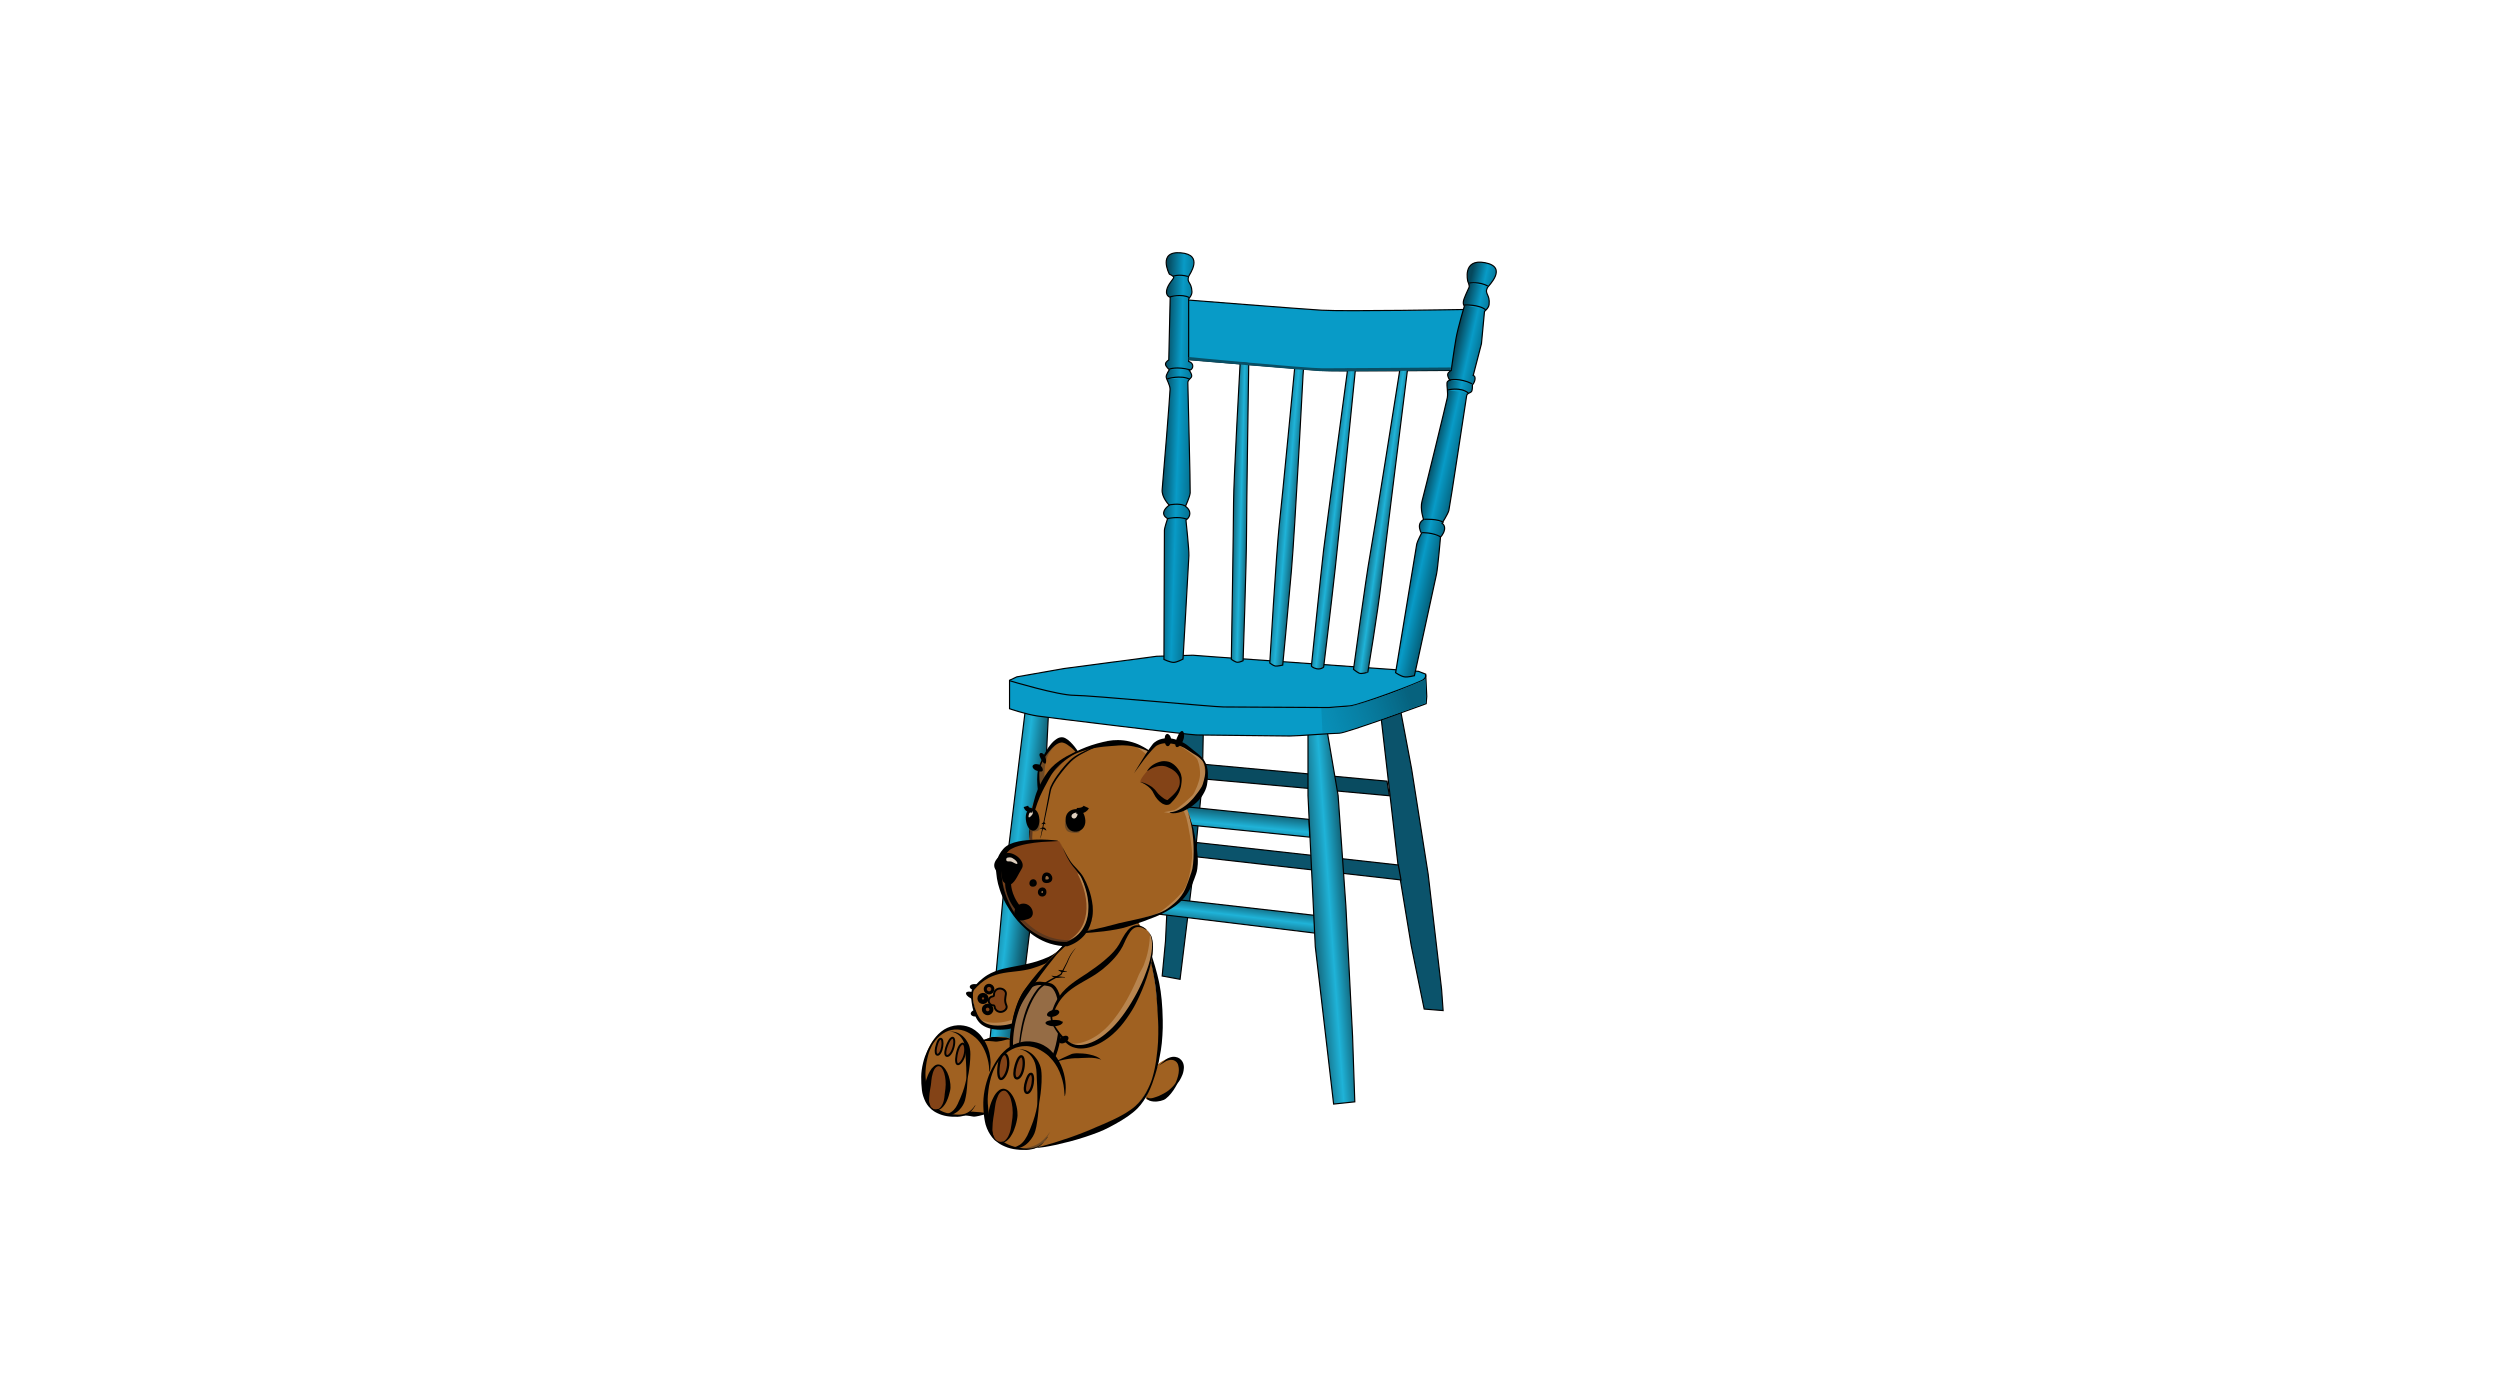 <?xml version="1.0" encoding="utf-8"?>
<!-- Generator: Adobe Illustrator 20.0.0, SVG Export Plug-In . SVG Version: 6.00 Build 0)  -->
<svg version="1.1"
	 id="svg16054" inkscape:version="0.91 r13725" sodipodi:docname="quiz4.svg" xmlns:cc="http://creativecommons.org/ns#" xmlns:dc="http://purl.org/dc/elements/1.1/" xmlns:inkscape="http://www.inkscape.org/namespaces/inkscape" xmlns:rdf="http://www.w3.org/1999/02/22-rdf-syntax-ns#" xmlns:sodipodi="http://sodipodi.sourceforge.net/DTD/sodipodi-0.dtd" xmlns:svg="http://www.w3.org/2000/svg"
	 xmlns="http://www.w3.org/2000/svg" xmlns:xlink="http://www.w3.org/1999/xlink" x="0px" y="0px" viewBox="0 0 2126 1187"
	 style="enable-background:new 0 0 2126 1187;" xml:space="preserve">
<style type="text/css">
	.st0{fill:#FFFFFF;}
	.st1{fill:#094B60;stroke:#000000;}
	.st2{fill:url(#path3332_1_);stroke:#000000;}
	.st3{fill:#0C566E;stroke:#000000;}
	.st4{fill:#0B536B;stroke:#000000;}
	.st5{fill:url(#path3340_1_);stroke:#000000;}
	.st6{fill:url(#path3342_1_);stroke:#000000;}
	.st7{fill:url(#path3334_1_);stroke:#000000;}
	.st8{fill:#089BC7;stroke:#000000;}
	.st9{fill:url(#path3393_1_);stroke:#000000;}
	.st10{fill:url(#path3395_1_);stroke:#000000;}
	.st11{fill:url(#path3397_1_);stroke:#000000;}
	.st12{fill:url(#path3399_1_);stroke:#000000;}
	.st13{fill:none;stroke:#000000;}
	.st14{fill:url(#path3377_1_);stroke:#000000;stroke-width:1.02;}
	.st15{fill:url(#path3352_1_);stroke:#000000;}
	.st16{fill:#094F65;}
	.st17{fill:#089BC7;stroke:#000000;stroke-width:1.02;}
	.st18{fill:url(#path4349_1_);}
	.st19{fill:#A06121;}
	.st20{fill:#B8854F;}
	.st21{fill:#834317;stroke:#000000;stroke-width:1.67;}
	.st22{fill:#834317;stroke:#000000;stroke-width:3.364;}
	.st23{fill:#834317;stroke:#000000;stroke-width:3.785;}
	.st24{fill:#834317;stroke:#000000;stroke-width:2.633;}
	.st25{fill:#834317;}
	.st26{fill:#956C45;stroke:#000000;stroke-width:2.829;}
	.st27{fill:#6E4A25;}
	.st28{fill:#5D381E;}
	.st29{fill:#DDCEBE;}
	.st30{fill:none;stroke:#000000;stroke-width:5;}
	.st31{fill:none;stroke:#000000;stroke-width:4;}
	.st32{stroke:#000000;stroke-width:5;}
	.st33{fill:#956C45;stroke:#000000;stroke-width:3;}
	.st34{fill:#834317;stroke:#000000;stroke-width:1.986;}
</style>
<defs>
	
	<inkscape:path-effect  effect="spiro" id="path-effect5341" is_visible="true"></inkscape:path-effect>
	<inkscape:path-effect  effect="spiro" id="path-effect17606" is_visible="true"></inkscape:path-effect>
	<inkscape:path-effect  effect="spiro" id="path-effect16830" is_visible="true"></inkscape:path-effect>
	<inkscape:path-effect  effect="spiro" id="path-effect16826" is_visible="true"></inkscape:path-effect>
	<inkscape:path-effect  effect="spiro" id="path-effect16822" is_visible="true"></inkscape:path-effect>
	<inkscape:path-effect  effect="spiro" id="path-effect16818" is_visible="true"></inkscape:path-effect>
	<inkscape:path-effect  effect="spiro" id="path-effect16814" is_visible="true"></inkscape:path-effect>
	<inkscape:path-effect  effect="spiro" id="path-effect16810" is_visible="true"></inkscape:path-effect>
	<inkscape:path-effect  effect="spiro" id="path-effect16806" is_visible="true"></inkscape:path-effect>
	<inkscape:path-effect  effect="spiro" id="path-effect16802" is_visible="true"></inkscape:path-effect>
	<inkscape:path-effect  effect="spiro" id="path-effect16798" is_visible="true"></inkscape:path-effect>
	<inkscape:path-effect  effect="spiro" id="path-effect16794" is_visible="true"></inkscape:path-effect>
	<inkscape:path-effect  effect="spiro" id="path-effect16790" is_visible="true"></inkscape:path-effect>
	<inkscape:path-effect  effect="spiro" id="path-effect16786" is_visible="true"></inkscape:path-effect>
	<inkscape:path-effect  effect="spiro" id="path-effect16782" is_visible="true"></inkscape:path-effect>
	<inkscape:path-effect  effect="spiro" id="path-effect16778" is_visible="true"></inkscape:path-effect>
	<inkscape:path-effect  effect="spiro" id="path-effect16774" is_visible="true"></inkscape:path-effect>
</defs>
<sodipodi:namedview  bordercolor="#666666" borderlayer="true" borderopacity="1.0" fit-margin-bottom="0" fit-margin-left="0" fit-margin-right="0" fit-margin-top="0" id="base" inkscape:current-layer="svg16054" inkscape:cx="701.87495" inkscape:cy="448.34105" inkscape:document-units="cm" inkscape:pageopacity="0.0" inkscape:pageshadow="2" inkscape:window-height="744" inkscape:window-maximized="1" inkscape:window-width="1366" inkscape:window-x="0" inkscape:window-y="24" inkscape:zoom="0.35" pagecolor="#ffffff" showgrid="false" units="cm">
	</sodipodi:namedview>
<g id="layer2" transform="translate(0,237.4)" inkscape:groupmode="layer" inkscape:label="background">
	<rect id="rect4177" y="-241.8" class="st0" width="2146.4" height="1191.4"/>
</g>
<g id="layer1_1_" transform="translate(-138.38 -39.502)" inkscape:groupmode="layer" inkscape:label="Layer 1">
	<g id="g4378_1_" inkscape:export-filename="/Users/EIB/Desktop/stol.png" inkscape:export-xdpi="90" inkscape:export-ydpi="90">
		<path id="path3346" inkscape:connector-curvature="0" class="st1" d="M1161.5,689.4l156.4,14.4l2,12.4l-159.1-14.4L1161.5,689.4z"
			/>
		
			<linearGradient id="path3332_1_" gradientUnits="userSpaceOnUse" x1="1117.136" y1="434.864" x2="1158.727" y2="430.016" gradientTransform="matrix(1 0 0 -1 -138.38 1226.062)">
			<stop  offset="0" style="stop-color:#114F5F"/>
			<stop  offset="0.487" style="stop-color:#1FB3D8"/>
			<stop  offset="1" style="stop-color:#0A3A47"/>
		</linearGradient>
		<path id="path3332" inkscape:connector-curvature="0" sodipodi:nodetypes="cccccccc" class="st2" d="M995,944.3l-16.1-5.7
			l13.6-148.1l17.6-145.5l19.9,0.9l-4.7,95.7l-11.4,90.9l-13.3,108.9"/>
		<path id="path3336" inkscape:connector-curvature="0" class="st3" d="M1126.7,869.5l15.2,2.8l12.3-100.4l6.6-67.2l0.9-45.5h-19.9
			l-8.5,102.3l-3.8,78.6L1126.7,869.5z"/>
		<path id="path3338" inkscape:connector-curvature="0" sodipodi:nodetypes="ccccccccccc" class="st4" d="M1317.5,640.5l-4.7,8.7
			l14.7,127.9l11,66.6l11,53.9l16.1,1.3l-1.3-18.1l-11.4-97.8l-14.1-89.7l-10-52.9L1317.5,640.5z"/>
		
			<linearGradient id="path3340_1_" gradientUnits="userSpaceOnUse" x1="1271.809" y1="400.313" x2="1275.229" y2="429.406" gradientTransform="matrix(1 0 0 -1 -138.38 1226.062)">
			<stop  offset="0" style="stop-color:#114F5F"/>
			<stop  offset="0.487" style="stop-color:#1FB3D8"/>
			<stop  offset="1" style="stop-color:#0A3A47"/>
		</linearGradient>
		<path id="path3340" inkscape:connector-curvature="0" sodipodi:nodetypes="csccccc" class="st5" d="M1020.2,789.5c0,0-6.9,3-7.4,7
			c-0.6,4.7,4,7.4,4,7.4l239.7,29.1l-0.3-15.1l-184.8-21.1L1020.2,789.5z"/>
		
			<linearGradient id="path3342_1_" gradientUnits="userSpaceOnUse" x1="1272.976" y1="473.369" x2="1276.261" y2="507.321" gradientTransform="matrix(1 0 0 -1 -138.38 1226.062)">
			<stop  offset="0" style="stop-color:#114F5F"/>
			<stop  offset="0.487" style="stop-color:#1FB3D8"/>
			<stop  offset="1" style="stop-color:#0A3A47"/>
		</linearGradient>
		<path id="path3342" inkscape:connector-curvature="0" sodipodi:nodetypes="csccccc" class="st6" d="M1027.9,713.2
			c0,0-7.7,1.7-7.7,7.7c0,6,5,7.7,5,7.7l227,22.8l-0.7-15.1l-222.3-22.8L1027.9,713.2z"/>
		<path id="path3344" inkscape:connector-curvature="0" class="st4" d="M1156.1,756l171.4,19.1l2.3,12.7l-175.1-19.8L1156.1,756z"/>
		
			<linearGradient id="path3334_1_" gradientUnits="userSpaceOnUse" x1="1388.395" y1="405.945" x2="1429.3" y2="408.848" gradientTransform="matrix(1 0 0 -1 -138.38 1226.062)">
			<stop  offset="0" style="stop-color:#114F5F"/>
			<stop  offset="0.487" style="stop-color:#1FB3D8"/>
			<stop  offset="1" style="stop-color:#0A3A47"/>
		</linearGradient>
		<path id="path3334" inkscape:connector-curvature="0" sodipodi:nodetypes="cccccccccc" class="st7" d="M1290.5,976.5l-18,1.9
			l-15.6-133.9l-6.2-128.5v-55.9h16.1l9.5,55.9l6.6,93.8l5.7,110.8L1290.5,976.5z"/>
		<path id="path3391" inkscape:connector-curvature="0" class="st8" d="M1149.4,294.7c0,0,93.2,7.4,112.9,8.6
			c19.7,1.2,121-0.6,121-0.6l-8.9,51.8c0,0-100.9,0.9-112.9,0c-12-0.9-113.2-9.3-113.2-9.3l-0.9-51.2L1149.4,294.7z"/>
		<path id="path3348" inkscape:connector-curvature="0" class="st8" d="M996.9,618v24.2c0,0,13.7,4.7,23.7,6.2
			c9.9,1.4,130.2,16.1,135,16.1c4.7,0,72.9,0.9,79.6,0.9s36.5-2.4,42.1-2.4c5.7,0,73.9-25.1,73.9-25.1l0.5-6.2l-0.9-18.9l-6.2-2.4
			l-173.3-12.3l-18.5-1.4l-30.8,0.9l-78.6,10.4l-40.3,7.1L996.9,618z"/>
		
			<linearGradient id="path3393_1_" gradientUnits="userSpaceOnUse" x1="1323.342" y1="750.968" x2="1341.218" y2="750.485" gradientTransform="matrix(1 0 0 -1 -138.38 1226.062)">
			<stop  offset="0" style="stop-color:#114F5F"/>
			<stop  offset="0.487" style="stop-color:#1FB3D8"/>
			<stop  offset="1" style="stop-color:#0A3A47"/>
		</linearGradient>
		<path id="path3393" inkscape:connector-curvature="0" sodipodi:nodetypes="csccsczc" class="st9" d="M1185.5,600.2
			c0,0,1.9-114.8,1.9-133.3c0-18.5,5.6-119,5.6-119l7.3,0.8c0,0-1.9,123.8-1.9,146c0,22.2-2.9,106.7-2.9,106.7s-3.2,1.5-5,1.3
			S1185.5,600.2,1185.5,600.2L1185.5,600.2z"/>
		
			<linearGradient id="path3395_1_" gradientUnits="userSpaceOnUse" x1="1359.52" y1="747.804" x2="1383.1" y2="745.869" gradientTransform="matrix(1 0 0 -1 -138.38 1226.062)">
			<stop  offset="0" style="stop-color:#114F5F"/>
			<stop  offset="0.487" style="stop-color:#1FB3D8"/>
			<stop  offset="1" style="stop-color:#0A3A47"/>
		</linearGradient>
		<path id="path3395" inkscape:connector-curvature="0" sodipodi:nodetypes="cscccsczc" class="st10" d="M1218.2,603.3
			c0,0,5.6-94.4,8-116.6c2.5-22.2,13.2-134.4,13.2-134.4l7.5,0.7l-0.4,5.3c0,0-6.8,130.8-9.9,166.6c-3.1,35.8-7.4,80.2-7.4,80.2
			s-4.5,1.1-6.4,0.8C1221,605.5,1218.2,603.3,1218.2,603.3L1218.2,603.3z"/>
		
			<linearGradient id="path3397_1_" gradientUnits="userSpaceOnUse" x1="1401.375" y1="746.363" x2="1421.434" y2="743.944" gradientTransform="matrix(1 0 0 -1 -138.38 1226.062)">
			<stop  offset="0" style="stop-color:#114F5F"/>
			<stop  offset="0.487" style="stop-color:#1FB3D8"/>
			<stop  offset="1" style="stop-color:#0A3A47"/>
		</linearGradient>
		<path id="path3397" inkscape:connector-curvature="0" sodipodi:nodetypes="zcsccscz" class="st11" d="M1258,608.2
			c-3.6-0.8-4.4-2.3-4.4-2.3s8.5-82.9,10.4-98.9c1.9-16,20.4-153.4,20.4-153.4l6.6,0.3c0,0-13.4,134.6-17.1,168.5
			c-3.7,33.9-9.9,84.5-9.9,84.5S1261.5,609,1258,608.2L1258,608.2z"/>
		
			<linearGradient id="path3399_1_" gradientUnits="userSpaceOnUse" x1="1442.379" y1="744.988" x2="1462.426" y2="742.12" gradientTransform="matrix(1 0 0 -1 -138.38 1226.062)">
			<stop  offset="0" style="stop-color:#114F5F"/>
			<stop  offset="0.487" style="stop-color:#1FB3D8"/>
			<stop  offset="1" style="stop-color:#0A3A47"/>
		</linearGradient>
		<path id="path3399" inkscape:connector-curvature="0" sodipodi:nodetypes="zcsccscz" class="st12" d="M1294.1,611.9
			c-2.2-1.1-4.7-3.2-4.7-3.2s10.8-79.5,13.9-96.2c3.1-16.7,25.6-159.2,25.6-159.2l6.5-0.1c0,0-19.1,152.6-22.2,179.7
			c-3.1,27.2-11.6,78.2-11.6,78.2S1296.3,613,1294.1,611.9L1294.1,611.9z"/>
		<path id="path3350" inkscape:connector-curvature="0" sodipodi:nodetypes="csscszc" class="st13" d="M997.4,618.5
			c0,0,40.7,12.3,54.5,12.3c13.7,0,118.9,9.9,126.9,9.9c8.1,0,89.5,0.5,89.5,0.5s10.4-0.9,18-1.4c7.6-0.5,59.6-19.9,62.5-22.3
			c2.9-2.4,1.8-4.3,1.8-4.3"/>
		
			<linearGradient id="path3377_1_" gradientUnits="userSpaceOnUse" x1="1491.934" y1="789.859" x2="1516.628" y2="784.369" gradientTransform="matrix(1 0 0 -1 -138.38 1226.062)">
			<stop  offset="0" style="stop-color:#06485C"/>
			<stop  offset="0.471" style="stop-color:#089BC7"/>
			<stop  offset="1" style="stop-color:#046480"/>
		</linearGradient>
		<path id="path3377" inkscape:connector-curvature="0" sodipodi:nodetypes="cscscsssczczcsscssscccscssscscsczc" class="st14" d="
			M1325.2,611.6c0,0,17.6-107.5,18-109.5c0.4-2.1,4-9.1,4-9.1s-2.1-3.3-1.7-6.8c0.4-3.3,3.5-4.9,3.5-4.9s-3.2-9-1.3-15.7
			c1.9-6.7,20.7-83.8,21.5-88c0.7-4.1-0.6-10.4-0.3-12.5c0.4-2.1,2.4-2.2,2.4-2.2s-2-3.1-1.8-5c0.2-1.9,3-3.4,3-3.4
			s2.5-18.1,4.1-27.2c1.6-9.1,7.1-27.6,7.1-27.6s-2-1.6-0.1-6.5s3.6-8.1,4.1-9.4c0.6-1.3-1.1-5.1-1.1-5.1s-4.9-19.5,14.6-15.8
			c19.9,3.8,2.9,19.6,2.1,21.2c-2.8,5.5,2.4,5.6,1.4,14.4c-0.4,3.1-3.9,5.8-3.9,5.8l-2.6,27.5l-7,27c0,0,2,0.3,1.5,3.4
			c-0.5,3.1-2.2,4.6-2.2,4.6s0.2,3-0.4,5c-0.6,2.1-4.1,1.6-4.5,4.3c-0.5,2.7-14.2,94-15.1,97.4c-0.9,3.4-5.8,10.9-5.8,10.9
			s2.8,1.8,2.1,5.5c-0.7,3.8-3.4,6.3-3.4,6.3s-2.3,26.4-3.4,31.5c-2.4,11.2-18.8,86.4-18.8,86.4s-5.8,1.5-8.4,1
			C1330,614.8,1325.2,611.6,1325.2,611.6L1325.2,611.6z"/>
		
			<linearGradient id="path3352_1_" gradientUnits="userSpaceOnUse" x1="1264.468" y1="797.92" x2="1293.583" y2="796.953" gradientTransform="matrix(1 0 0 -1 -138.38 1226.062)">
			<stop  offset="0" style="stop-color:#06485C"/>
			<stop  offset="0.471" style="stop-color:#089BC7"/>
			<stop  offset="1" style="stop-color:#046480"/>
		</linearGradient>
		<path id="path3352" inkscape:connector-curvature="0" sodipodi:nodetypes="cscscsssczccsscsssccscssscscsczc" class="st15" d="
			M1128.2,600.3c0,0,0.4-107.8,0.4-109.8c0-2,2.7-10,2.7-10s-4-2-3.3-5.4s4.7-6,4.7-6s-6.7-6.7-6-13.4c0.7-6.7,6.7-81,6.7-85.1
			c0-4-3.3-8.7-3.3-10.7c0-2,2.7-6,2.7-6s-3.3-2.8-3.3-4.7c-0.1-1.9,2.8-3.6,2.8-3.6l1.2-53.3c0,0-4-1-3-6c1-5,5.7-9.4,6-10.7
			c0.3-1.3-3.7-3-3.7-3s-10.4-19.8,9.7-18.1c20.1,1.7,7.2,18.5,6.7,20.1c-1.8,5.7,2.4,4.4,2.8,12.9c0.2,3-2.8,6.2-2.8,6.2v53.2
			c0,0,3.5,0.9,3.5,3.9s-2.9,3.7-2.9,3.7s2,2.7,2,4.7s-3.3,3-3.3,5.7s2.3,90.4,2,93.8c-0.3,3.3-4,11.4-4,11.4s3.7,2.3,3.7,6
			s-3.3,5.7-3.3,5.7s2.7,25.1,2.5,30.2c-0.5,11.1-5,88-5,88s-5.2,2.8-8,2.8C1133.5,602.8,1128.2,600.3,1128.2,600.3L1128.2,600.3z"
			/>
		<path id="path4187_1_" inkscape:connector-curvature="0" class="st16" d="M1149.1,343.1c0,0,99.5,9.6,114.2,9.6
			c14.7,0,109.4-0.7,109.4-0.7l-1,2.4c0,0-100.1,1.4-111.1,0.7c-11-0.7-111.5-9.3-111.5-9.3L1149.1,343.1z"/>
		<path id="path3379" inkscape:connector-curvature="0" sodipodi:nodetypes="cc" class="st17" d="M1387.9,280.2
			c0,0,8.5-1.4,15.7,2.5"/>
		<path id="path3381" inkscape:connector-curvature="0" sodipodi:nodetypes="cc" class="st17" d="M1383.6,298.9
			c0,0,12.5-0.7,18.2,4.1"/>
		<path id="path3383" inkscape:connector-curvature="0" sodipodi:nodetypes="cc" class="st17" d="M1371.3,362.6c0,0,8.1-2,18.8,3.2"
			/>
		<path id="path3385" inkscape:connector-curvature="0" sodipodi:nodetypes="cc" class="st17" d="M1369.3,371.2c0,0,10.9-3,17.7,2.5
			"/>
		<path id="path3387" inkscape:connector-curvature="0" sodipodi:nodetypes="cc" class="st17" d="M1349.6,481.1
			c0,0,12.1-0.6,16.3,2.8"/>
		<path id="path3389" inkscape:connector-curvature="0" sodipodi:nodetypes="cc" class="st17" d="M1347.7,492.5c0,0,9.1-0.4,16,3.7"
			/>
		<path id="path3354" inkscape:connector-curvature="0" sodipodi:nodetypes="cc" class="st8" d="M1135.9,274.5c0,0,4.9-2.2,12.7,0.1
			"/>
		<path id="path3356" inkscape:connector-curvature="0" sodipodi:nodetypes="cc" class="st8" d="M1133.2,292c0,0,10.2-3,16.6,0.6"/>
		<path id="path3358" inkscape:connector-curvature="0" class="st8" d="M1132.8,353.4c0,0,6.3-2.5,17.6,0.6"/>
		<path id="path3360" inkscape:connector-curvature="0" class="st8" d="M1131,361.7c0,0,11.5-3.7,19.2,0.4"/>
		<path id="path3362" inkscape:connector-curvature="0" class="st8" d="M1132.6,468.9c0,0,8.6-1.8,13.4,0.7"/>
		<path id="path3364" inkscape:connector-curvature="0" class="st8" d="M1131.4,480.5c0,0,8.9-2.2,16.3,0.5"/>
		
			<linearGradient id="path4349_1_" gradientUnits="userSpaceOnUse" x1="1475.072" y1="595.315" x2="1336.371" y2="550.697" gradientTransform="matrix(1 0 0 -1 -138.38 1226.062)">
			<stop  offset="0" style="stop-color:#06627E"/>
			<stop  offset="1" style="stop-color:#089BC7;stop-opacity:0"/>
		</linearGradient>
		<path id="path4349" inkscape:connector-curvature="0" sodipodi:nodetypes="ccccccccsc" class="st18" d="M1262,641.6l1,21.2
			l16.6-0.6l36.9-12.2l34.2-12.5l0.4-9.5l-0.8-10.7l-28.4,11.8c0,0-29,10.2-37.6,11.5C1274.7,642,1262,641.6,1262,641.6L1262,641.6z
			"/>
	</g>
</g>
<g>
	<g id="g5420_1_" transform="translate(9.498 4.049)">
		<path id="path5309" d="M824.5,844.4c0,0.3,0,0.5-0.2,0.8c-0.2,0.2-0.5,0.5-0.8,0.6c-0.4,0.2-0.8,0.3-1.3,0.4c-0.5,0.1-1,0.1-1.5,0
			c-1.1-0.1-2.3-0.4-3.5-0.8c-0.3-0.1-0.7-0.3-1-0.4c-1.4-0.7-2.6-1.6-3.3-2.4c-0.4-0.4-0.6-0.9-0.8-1.3c-0.1-0.2-0.1-0.4-0.1-0.6
			c0-0.1,0-0.2,0-0.3l0,0c0-0.1,0.1-0.2,0.1-0.2c0,0,0,0,0,0l0,0h0c0,0,0,0,0,0c0,0,0.1-0.1,0.1-0.2c0.1-0.1,0.1-0.1,0.2-0.2
			c0.1-0.1,0.3-0.2,0.5-0.3c0.4-0.2,0.9-0.2,1.5-0.3c1.1,0,2.4,0.2,3.8,0.7c0.3,0.1,0.6,0.2,0.9,0.3c1.1,0.4,2,0.9,2.8,1.4
			c0.5,0.2,0.8,0.5,1.1,0.8s0.5,0.5,0.7,0.7c0.2,0.2,0.4,0.5,0.5,0.7S824.5,844.2,824.5,844.4L824.5,844.4z"/>
		<path id="path5311" d="M825.1,835.9c0,0.3,0,0.5-0.1,0.8c-0.1,0.3-0.3,0.5-0.5,0.7c-0.5,0.4-1.3,0.8-2.1,0.9
			c-0.8,0.2-1.7,0.2-2.6,0.1c-0.3,0-0.6-0.1-0.9-0.2c-2.3-0.6-3.9-2-3.7-3.3l0,0c0,0,0,0,0,0c0.2-1.4,2.1-2.2,4.4-2.1
			c0.3,0,0.6,0,0.8,0.1c0.8,0.1,1.6,0.3,2.2,0.6c0.7,0.3,1.2,0.7,1.6,1.1c0.2,0.2,0.4,0.4,0.5,0.6
			C825,835.4,825.1,835.6,825.1,835.9L825.1,835.9z"/>
		<path id="path5313" d="M823.9,856.7c0.2,0.8-0.1,1.6-0.7,2.2c-0.6,0.7-1.6,1.2-2.8,1.4c-0.8,0.1-1.6,0.1-2.2-0.1
			c-0.7-0.2-1.3-0.6-1.7-1c-0.2-0.2-0.3-0.4-0.4-0.7c-0.1-0.2-0.1-0.5-0.1-0.7l0,0c0,0,0,0,0,0s0,0,0,0c0-0.2,0.1-0.5,0.2-0.7
			c0.1-0.2,0.2-0.4,0.4-0.6c0.3-0.4,0.8-0.8,1.3-1.1c0.5-0.3,1.1-0.5,1.8-0.6c1-0.1,2,0,2.8,0.3S823.7,856,823.9,856.7L823.9,856.7z
			"/>
		<path id="path5303" inkscape:connector-curvature="0" class="st19" d="M907.7,798.9c-2.3-1.6-4.2-0.8-6.6-0.5
			c-2.4,0.3-4.9,3.3-6,3.6l-0.5,0c-3.7,3.7-9.9,9.3-21.7,13.4c-21.6,7.4-37.7,1-54,21.1c-3,3.7-0.5,18.1,4,25.4
			c5.6,9,20.1,9.7,33.8,4.8c17.2-6.1,39.6-25.6,49.5-38.9c0.2-0.6,0.5-1.5,1.1-2.3c1-1.4,2.2-3.4,3.1-5.5c0.8-2.1,3-7.1,3.1-9.3
			c0.1-2.2-0.4-5.1-1.3-7.2C911.4,801.4,910,800.5,907.7,798.9L907.7,798.9z"/>
		<path id="path5305" inkscape:connector-curvature="0" class="st20" d="M913.4,808c-0.7,1.5-1.4,3-2.3,4.6c-1,1.9-2.1,3.8-3.3,5.7
			c-1.2,1.9-2.5,3.7-4,5.5c-1.2,1.5-2.6,3.1-4.2,4.7s-4.8,3.8-6.7,5.7c-1.9,1.9-3.9,3.9-6,5.8c-2.1,1.9-4.3,3.8-6.6,5.7
			c-2.3,1.8-4.6,3.6-6.9,5.3c-2.3,1.7-4.7,3.3-7.1,4.8c-2.4,1.5-4.7,2.8-7,4c-2.3,1.2-4.6,2.2-6.7,2.9c-1.7,0.6-3.4,1.1-5.2,1.6
			c-1.7,0.4-3.4,0.8-5.1,1c-1.7,0.2-3.4,0.4-5,0.4c-1.6,0-3.2,0-4.7-0.2c-1.5-0.2-2.9-0.5-4.3-0.9c-1.4-0.4-2.7-0.9-3.8-1.5
			c-0.6-0.3-1.1-0.7-1.6-1.1c0,0,0,0.1,0.1,0.1c5.6,9,20.1,9.7,33.8,4.8c17.2-6.1,39.6-25.6,49.5-38.9c0.2-0.6,0.5-1.5,1.1-2.3
			c1-1.4,2.2-3.4,3.1-5.5c0.8-2.1,3-7.1,3.1-9.3C913.6,809.9,913.5,808.9,913.4,808L913.4,808z"/>
		<path id="path5307" d="M912.8,804.2c0.2,1.9,0.4,3.8,0.5,5.6c-0.4,3.3-1.6,6.4-3,9.2c-1.5,2.8-3.2,5.3-4.9,7.7
			c-1.5,2.1-3.1,4-4.7,5.8c-1.6,1.8-3.2,3.4-4.7,4.9c-4.7,4.6-8.9,8.2-12.7,11.2c-5.7,4.4-10.3,7.4-14.2,9.7c-3,1.7-5.5,3.1-7.9,4.2
			c-1.5,0.7-3.4,1.6-5.7,2.4c-2.6,0.9-5.6,1.9-8.8,2.5c-3.3,0.6-6.8,0.9-10.4,0.6l0,0c-2.7-0.2-5.3-0.8-7.6-1.9
			c-2.2-1.1-4-2.6-5.3-4.5c-1.3-2-2.3-4.1-3-6.1l0,0c-1.1-2.8-1.7-5.4-2.1-7.3c-0.1-0.7-0.3-1.4-0.3-1.9c-0.2-1.1-0.3-2.7-0.2-4.7
			c0.1-0.8,0.2-1.6,0.4-2.4c0.2-0.6,0.4-1.1,0.7-1.5c1.5-1.8,3.3-3.6,5.4-5.4c2.1-1.8,4.4-3.4,7-4.8l0,0c1.9-1,4-1.8,6.1-2.5
			c2.1-0.7,4.3-1.2,6.5-1.6c2.4-0.4,4.9-0.8,7.2-1c2.3-0.3,4.6-0.5,6.7-0.8c2.4-0.3,4.6-0.7,6.4-1.1c1.8-0.4,3.3-0.7,4.3-1.1
			c1.4-0.4,3.1-1,5.1-1.7c3-1.1,6.7-2.5,10.4-4.6c2.1-1.2,4.2-2.6,6.2-4.3c1.6-1.3,3-2.7,4.4-4l0,0c1.7-1.5,3.4-2.9,5.3-4
			c1.7-1,3.5-1.7,5.2-1.6c1.3,0,2.5,0.5,3.5,1.3c0.6,0.7,1.1,1.3,1.6,1.9c1.2,1.5,1.9,2.1,2,2l0,0c1.6-1.1,1.6-1.1,0,0l0,0l0,0
			c0.2-0.1-0.9-1.8-2.8-4.8c-0.5-0.5-1.1-0.9-1.8-1.3c-0.7-0.4-1.5-0.7-2.4-0.8c-1-0.2-2.1-0.1-3.2,0.1c-1.1,0.2-2.2,0.6-3.3,1.2
			c-2,1-4,2.3-6,3.8c-1.6,1.2-3.1,2.5-4.6,3.6c-1.8,1.3-3.8,2.5-5.9,3.5c-3.3,1.5-6.7,2.7-10,3.8c-4.9,1.5-9.6,2.5-13.5,3.3
			c-0.5,0.1-1,0.2-1.6,0.3c-4.5,0.9-9.2,1.7-13.9,2.8c-4.6,1.2-9.2,2.9-13.1,5.3c-2.6,1.6-4.9,3.5-7,5.4c-2.1,2-3.8,4-5.4,6
			c-0.5,0.7-0.8,1.4-1,2.1c-0.2,1-0.3,1.9-0.4,2.8c-0.1,2.6,0.2,5,0.5,7c0.1,0.9,0.3,1.8,0.4,2.5c0.2,1.2,0.6,3,1.3,5.1
			c0.6,2,1.4,4.3,2.8,6.7l0,0c0.7,1.1,1.5,2.2,2.5,3.2s2.2,1.9,3.5,2.6c2.5,1.4,5.5,2.3,8.6,2.7c3.5,0.5,7,0.4,10.6,0
			c3.6-0.5,7.1-1.3,10.4-2.5l0,0c5.4-1.8,10.3-4.4,14.4-6.9c4.6-2.8,8.2-5.6,10.6-7.6c1-0.9,2.2-1.9,3.5-3
			c3.5-3.2,7.9-7.4,12.2-12.2l0,0c3.2-3.6,6.3-7.5,8.9-11.4c1.1-1.6,2.1-3.3,3-4.9c0.9-1.6,1.6-3.2,2.3-4.7s1.1-3,1.4-4.3
			c0.3-1.4,0.5-2.6,0.6-3.7C913.1,806.3,912.8,804.2,912.8,804.2L912.8,804.2z"/>
		<path id="path5329" inkscape:connector-curvature="0" sodipodi:nodetypes="ssssssssss" class="st21" d="M831.3,847.2
			c0.1,2.1,1.9,3.8,3.9,3.7c0.6,0,1,0.4,1.1,0.8c0.1,2.8,2.5,4.9,5.3,4.8s5.8-2.7,4.8-5.3c-1.8-4.3-1-6.3-0.5-9.8
			c0.4-2.8-2.5-4.9-5.3-4.8c-2.8,0.1-4.9,2.5-4.8,5.3c0,0.6,0.1,1.1-0.9,1.3C832.8,843.5,831.2,845,831.3,847.2L831.3,847.2z"/>
		<path id="path5336" class="st22" d="M830.2,851.2c1.8-0.1,3.3,1.3,3.4,3c0.1,1.8-1.3,3.3-3,3.4c-1.8,0.1-3.3-1.3-3.4-3
			C827,852.8,828.4,851.3,830.2,851.2z"/>
		<path id="path5338" class="st23" d="M826.3,842.2c1.6-0.1,2.9,1.1,3,2.7c0.1,1.6-1.1,2.9-2.7,3c-1.6,0.1-2.9-1.1-3-2.7
			C823.5,843.6,824.7,842.3,826.3,842.2z"/>
		<path id="path5340" class="st24" d="M831.4,833.9c1.8-0.1,3.3,1.3,3.4,3c0.1,1.8-1.3,3.3-3,3.4c-1.8,0.1-3.3-1.3-3.4-3
			C828.3,835.5,829.6,834,831.4,833.9z"/>
	</g>
	<path id="path5282" inkscape:connector-curvature="0" sodipodi:nodetypes="cssccccssc" class="st19" d="M835.3,884.6
		c0,0,6.2,13.5,6.8,20.5c0.6,7-7.3,18-8.4,22.2s-11.3,19.4-11.3,19.4l27-0.3l13.2-49.5l-3.1-14.1c0,0-1.7,0-5.1-0.8
		s-11.3-0.3-13.5,0.8S835.3,884.6,835.3,884.6L835.3,884.6z"/>
	<path id="path5278" d="M816.5,948.5c2.4,0,4.2,0.1,5.7,0.2c2.1,0.2,3.5,0.5,4.5,0.7c0.5,0.1,1,0.2,1.4,0.2c0.4,0,1.1,0,2.1-0.2
		c1.5-0.2,3.4-0.7,5.2-1.2s3.6-1,4.7-1.4c0,0-1.4-0.3-3.4-0.6c-2-0.3-4.6-0.5-6.8-0.6c-1.1-0.1-2.3-0.3-3.2-0.3
		c-0.8,0-1.3,0-1.7,0.1c-0.6,0.2-1.7,0.6-2.8,1C819.6,947.4,816.5,948.5,816.5,948.5L816.5,948.5z"/>
	<path id="path5234" inkscape:connector-curvature="0" sodipodi:nodetypes="ssssss" class="st19" d="M810,874.7
		c17.5-2.7,32.9,15.2,32.5,36.5c-0.4,22.1-17.7,40.3-32,37.7c-10.1-1.8-20.2-4.4-24-17.8c-1.3-4.5-2.1-15-1.5-20.9
		C786.8,889.5,796.4,876.8,810,874.7L810,874.7z"/>
	<path id="path5236" d="M829.4,939.7c-1,1.7-2.3,3.2-3.6,4.4c-1.4,1.2-2.8,2.1-4.3,2.7c-2.3,0.9-4.7,1.2-7,1.1
		c-3.4-0.1-6.5-0.6-9.1-1.3c-2.7-0.7-4.9-1.7-6.8-2.9c-1.3-0.8-2.4-1.7-3.4-2.6c-1-0.9-1.8-1.8-2.4-2.7c-1.1-1.5-1.9-2.9-2.4-4.2
		c-0.6-1.3-1-2.6-1.3-3.8c-0.2-0.7-0.3-1.3-0.5-2c-0.1-0.6-0.2-1.3-0.4-2.1c-0.3-1.5-0.5-3.3-0.7-5.4c-0.3-3.2-0.7-6.9-0.4-10.6
		c0.2-2.3,0.4-4.6,0.8-6.8c0.4-2.2,0.9-4.3,1.4-6.2c0.5-1.9,1.1-3.6,1.7-4.9s1.1-2.5,1.5-3.2c0.5-1,1.5-2.6,3-4.5
		c1-1.2,2.2-2.5,3.7-3.8c1.5-1.2,3.2-2.4,5-3.3c1.6-0.8,3.3-1.4,5-1.7c1.7-0.4,3.5-0.5,5.2-0.4c2,0.1,3.9,0.5,5.6,1.1
		c1.7,0.6,3.1,1.3,4.3,2c1.3,0.8,2.3,1.5,3,2c0.7,0.5,1.6,1.2,2.6,2.1c1,0.9,2,1.9,3,3.2c1.2,1.5,2.3,3.1,3.3,5c1,1.9,1.9,3.9,2.6,6
		c0.7,2.1,1.3,4.3,1.7,6.4c0.4,2.1,0.6,4.2,0.7,6.1c0,1,0.1,1.6,0.2,1.9s0.2,0.2,0.3-0.2c0.3-0.8,0.6-2.8,0.7-5.6
		c0.1-2.8-0.2-6.5-1.1-10.4c-0.5-1.9-1.1-3.9-2-5.9c-0.8-2-1.9-3.9-3.1-5.7l0,0c-1.3-2-2.8-3.8-4.5-5.3c-1.6-1.5-3.4-2.8-5.1-3.7
		c-0.8-0.4-1.5-0.7-2.2-1c-3.1-1.2-6.6-1.8-10-1.6c-4.2,0.2-8.2,1.6-11.5,3.6c-3.8,2.4-6.7,5.5-8.7,8.4c-2.1,2.9-3.5,5.6-4.5,7.5
		c-0.7,1.4-1.9,3.8-3.1,7c-0.6,1.6-1.1,3.4-1.6,5.4c-0.5,2-0.9,4.1-1.2,6.3c-0.5,3.7-0.5,7.5-0.3,11.3c0.1,1.9,0.3,3.9,0.5,5.8
		c0.2,1.6,0.5,3.1,1,4.7c0.6,1.9,1.3,3.6,2.1,5.2s1.8,2.9,2.7,4c0.9,1,1.7,1.8,2.4,2.4c1.2,1,2.9,2.2,4.9,3.1
		c2.4,1.2,5.2,2.1,8.2,2.6c3,0.5,6.2,0.6,9.2,0.5c2.7-0.1,5.3-0.8,7.4-1.8c1.5-0.7,2.7-1.6,3.7-2.6s1.7-1.9,2.3-2.7
		c0.6-0.8,1-1.5,1.3-2S829.4,939.7,829.4,939.7L829.4,939.7z"/>
	<path id="path5238" inkscape:connector-curvature="0" sodipodi:nodetypes="ssssss" class="st25" d="M791.5,941.1
		c2.2,3.1,5.6,3.3,8.5,0.5c4.5-4.1,7-14.7,5.5-23.2c-1.5-8.5-6-15.1-10.5-11c-4.5,4.1-7.4,17.4-5.9,25.9
		C789.6,936.3,790.3,939.4,791.5,941.1L791.5,941.1z"/>
	<path id="path5240" d="M790.5,941.1c0.6,0.8,1.3,1.6,2.1,2.1c0.8,0.6,1.7,1,2.7,1.1c1.2,0.1,2.3-0.1,3.2-0.5s1.7-0.9,2.4-1.5
		c1-0.9,1.8-1.9,2.5-2.9c0.7-1,1.2-1.9,1.6-2.8c0.9-1.8,1.4-3.4,1.8-4.7c0.5-1.6,0.8-2.9,1.1-4.1s0.4-2.2,0.4-3.1
		c0-0.7,0-1.7-0.1-2.8c-0.1-1.1-0.3-2.4-0.6-3.8c-0.4-1.9-1.1-4.1-2-6c-0.5-1-1-1.8-1.5-2.6c-0.6-0.8-1.1-1.5-1.7-2.1
		c-0.5-0.5-1-0.9-1.4-1.2c-0.5-0.3-0.9-0.5-1.2-0.6c-0.3-0.1-0.7-0.2-1.2-0.3c-0.6-0.1-1.3-0.1-2,0.1c-0.7,0.2-1.5,0.6-2.2,1.2
		c-0.7,0.6-1.4,1.3-2.1,2.1c-0.6,0.8-1.2,1.7-1.7,2.6c-1.3,2.3-2.2,4.8-2.9,6.9c-0.6,1.9-0.9,3.6-0.9,4.5c0,1.1-0.1,2.8-0.1,4.7
		c0.1,1.9,0.3,4.1,0.7,6.3c0.3,1.1,0.8,2.2,1.3,3.3c0.5,1.1,1.1,2.1,1.7,2.9c0.3,0.5,0.6,0.7,0.7,0.8l0,0c0.9-0.6,0.7-0.5,0.1-0.1
		c-0.1-0.3-0.5-1.1-0.8-2.4c-0.2-0.6-0.3-1.4-0.3-2.3c0-0.8,0-1.8,0.1-2.8c0.1-1.1,0.2-2.2,0.3-3.4c0.1-1.1,0.3-2.3,0.5-3.4
		c0.4-2.2,0.8-4.3,0.9-5.9c0-0.4,0.1-0.8,0.1-1.3c0.2-2.2,0.6-4.5,1.3-6.7c0.3-0.9,0.6-1.8,1-2.5c0.4-0.8,0.8-1.5,1.4-2
		c0.4-0.4,0.9-0.8,1.4-1c0.5-0.2,1-0.3,1.4-0.2c0.4,0,0.8,0.2,1.1,0.4c0.3,0.2,0.6,0.4,0.8,0.6c0.2,0.2,0.5,0.5,0.7,0.9
		c0.3,0.5,0.7,1,1,1.7s0.6,1.5,0.9,2.4c0.5,1.8,0.9,3.9,1.1,6c0.2,2.4,0.2,4.9-0.1,7c-0.2,2.2-0.6,4-0.7,5.3c0,0.1,0,0.3,0,0.4
		c-0.1,1.1-0.3,2.7-0.7,4.5c-0.2,0.9-0.5,1.8-0.9,2.7c-0.4,0.9-0.9,1.8-1.5,2.6l0,0c-0.5,0.7-1.2,1.3-1.9,1.7
		c-0.8,0.4-1.6,0.7-2.5,0.7c-0.8,0-1.6-0.2-2.2-0.5c-0.6-0.3-1.2-0.6-1.6-0.9c-0.4-0.3-0.7-0.6-0.9-0.8
		C790.6,941.2,790.5,941.1,790.5,941.1L790.5,941.1z"/>
	<path id="path5242" inkscape:connector-curvature="0" sodipodi:nodetypes="ssssss" class="st21" d="M816.3,889.2
		c-1.3,1.8-2.2,4.8-2.8,8c-0.9,4.8-0.4,8.3,1.5,7.8c1.9-0.5,4.6-4.3,5.5-9.1c0.9-4.8-0.2-8.9-2.2-8.4
		C817.7,887.7,817,888.3,816.3,889.2L816.3,889.2z"/>
	<path id="path5244" inkscape:connector-curvature="0" sodipodi:nodetypes="ssssss" class="st21" d="M809.2,882.8
		c-1.2,0.6-2.4,2.9-3.6,5.6c-1.7,4-2.3,8-1.1,9.2c1.2,1.2,3.6-0.2,5.4-4.3s2.1-9.1,0.9-10.4C810.4,882.4,809.8,882.4,809.2,882.8
		L809.2,882.8z"/>
	<path id="path5246" inkscape:connector-curvature="0" sodipodi:nodetypes="ssssss" class="st21" d="M799.3,883.5
		c-1,0.5-1.9,2.5-2.6,4.9c-1.2,3.6-1.4,7-0.3,8.2c1.1,1.1,3-0.1,4.2-3.7c1.2-3.6,1.2-8.1,0.1-9.2
		C800.3,883.3,799.8,883.3,799.3,883.5L799.3,883.5z"/>
	<path id="path5248" d="M807.7,877.4c0.8,0.1,1.5,0.2,2.2,0.2c1.8,0.4,3.3,1.1,4.6,2c1.2,0.8,2.2,1.8,2.9,2.8c0.8,1,1.3,2,1.8,2.9
		c0.6,1.3,1,2.6,1.3,3.7c0.3,1.1,0.4,2.1,0.5,3c0.2,1.8,0.1,3.2,0.1,4.4c0,0.1,0,0.2,0,0.3c0,1.6,0.3,4.3,0.4,7.1
		c0.2,2.9,0.3,6,0.3,8.5c0,1.8,0,3.3,0,4.2c0,0.9-0.3,2.7-0.9,4.9c-0.5,2.2-1.3,4.8-2.2,7.3c-0.7,1.8-1.4,3.6-2,5
		c-0.6,1.4-1.1,2.5-1.4,3.1c-0.4,1.1-1.2,2.9-2.4,4.8c-1,1.5-2.3,3-3.9,4c-1.3,0.9-2.7,1.4-4,1.7c-0.6,0.1-0.9,0.2-0.9,0.3
		c0,0.1,0.2,0.3,0.7,0.4c0.5,0.1,1.2,0.3,2.2,0.2c0.9,0,2.1-0.2,3.2-0.6c1-0.3,2-0.8,2.9-1.5c1-0.6,1.9-1.4,2.7-2.2
		c1.2-1.3,2.3-2.7,3.1-4.1c0.8-1.4,1.4-2.8,1.7-4c0.5-2,0.9-4.1,1.2-6.2c0.4-3,0.7-5.9,0.8-8.4c0.2-2.5,0.3-4.6,0.6-6
		c0.1-0.6,0.3-1.5,0.5-2.6l0,0c0.3-1.9,0.7-4.5,1-7.4c0.3-2.8,0.5-5.9,0.5-8.6c0-1.7-0.1-3.3-0.4-4.7c-0.2-1.4-0.6-2.6-0.9-3.4
		c-0.5-1.1-1.3-2.8-2.5-4.4c-0.8-1.1-1.8-2.2-2.9-3.2c-1.1-0.9-2.3-1.7-3.5-2.3c-1-0.5-2-0.8-2.9-1c-0.9-0.2-1.7-0.3-2.4-0.3
		C808.6,877.4,807.7,877.4,807.7,877.4L807.7,877.4z"/>
	<path id="path5207" inkscape:connector-curvature="0" sodipodi:nodetypes="czzc" class="st19" d="M984.9,904.9c0,0,11.2-9.7,18-2.1
		c6.8,7.6-4.7,27.8-16.6,31.4c-11.8,3.6-12.1-0.6-12.1-0.6"/>
	<path id="path4426" inkscape:connector-curvature="0" sodipodi:nodetypes="csssssc" class="st19" d="M963.8,775.5
		c21.1,36.8,22.4,95.9,22.1,119.7c-0.2,17.5-14.1,50.2-38,57.5c-9.4,2.9-57.5,27.1-69.1,22.1c-18-7.8,1.3-51-5.7-55
		c-22.7-12.8-10.5-52-6.4-66.7c5.2-18.7,47.5-65.2,88.9-87"/>
	<path id="path4328" inkscape:connector-curvature="0" sodipodi:nodetypes="ssssss" class="st26" d="M884.2,836.2
		c-10.5,0.5-15.2,9.2-20.4,26.6c-5.9,19.8-5.4,45.2,5.1,51.4c10.5,6.2,23.4-1.7,29.3-21.5c5.9-19.8,5.6-50.6-4.7-55
		C892.1,837,885.6,836.2,884.2,836.2L884.2,836.2z"/>
	<path id="path4330" d="M869.6,912.6c-0.4-0.7-1-1.8-1.6-3.1c-0.4-1-0.8-2.1-1.1-3.3c-0.3-1.3-0.4-2.6-0.2-4.1
		c0.1-1.1,0.2-2.2,0.2-3.4s0-2.4,0.1-3.6c0.1-2.3,0.3-4.8,0.6-7.3s0.7-5,1.1-7.6c0.5-2.9,1.1-5.8,1.7-8.6c0.7-2.8,1.4-5.5,2.2-8
		c1.2-3.7,2.6-7,3.8-9.7s2.4-4.7,3.2-6.1c0.9-1.5,2.1-3.4,3.6-5.4c0.6-0.8,1.3-1.6,2.2-2.4s1.8-1.5,2.8-2.3c1.9-1.4,4.1-2.8,6.3-4.1
		c1.8-1,3.7-2,5.6-3.1c0.6-0.3,1.2-0.7,1.8-1.1c0.2-0.1,0.4-0.3,0.6-0.4c0.1-0.1,0.3-0.2,0.4-0.5c1.7-3.4,3.4-6.9,5-10.2
		c1.2-3.3,2.8-6.3,4.5-8.8c0.2-0.2,0.3-0.5,0.5-0.7c0.5-0.7,0.9-1.2,1.2-1.6c0.2-0.3,0.4-0.5,0.5-0.6c0.1-0.1,0.1-0.1,0.1-0.2
		c-0.1-0.1-0.2-0.2-0.2-0.3l0,0c0-0.1-0.1-0.1-0.1-0.1l0,0c0,0,0,0,0.1,0.1l0,0c0,0.1,0.1,0.1,0.2,0.3c0,0-0.1,0.1-0.2,0.1
		c-0.1,0.1-0.3,0.3-0.6,0.6c-0.5,0.5-1.1,1.3-1.9,2.3c-0.7,1-1.6,2.2-2.4,3.7c-0.8,1.5-1.7,3.2-2.4,5.1c-1.6,3-3.4,6.4-5.3,10v0
		c0,0-0.1,0.1-0.2,0.1l0,0c-0.2,0.1-0.3,0.2-0.5,0.3l0,0c-0.6,0.3-1.2,0.7-1.8,1c-1.9,1-3.8,1.9-5.7,3c-2.2,1.2-4.4,2.5-6.5,4
		c-1.9,1.4-3.8,2.9-5.3,4.8c-3.7,4.9-6.3,9.9-8.1,14.1c-1,2.4-1.9,5-2.7,7.6c-1.7,5.5-2.8,11.3-3.6,16.9c-0.8,5.2-1.3,10.2-1.5,15
		c-0.1,2.4,0,4.8-0.2,6.9c-0.1,1.4,0,2.8,0.3,4.1c0.3,1.3,0.7,2.5,1.2,3.6c0.6,1.4,1.3,2.7,2,3.8c0.7,1.1,1.4,2.1,2,3
		c0.1,0.1,0.2,0.2,0.3,0.3c3.6,4.1,5.8,6.3,6,6.3c0.2,0-1.6-2.2-5.9-6.9C871.2,915.1,870.4,913.9,869.6,912.6L869.6,912.6z"/>
	<path id="path4332" d="M904.6,830.8c-0.4,0-1.4-0.1-2.6-0.3c-1.1-0.2-2.3-0.4-2.9-0.4c-0.1,0-0.2,0-0.3,0c-0.4,0-1.2,0-2,0
		c-0.8-0.1-1.7-0.2-2.3-0.4c-0.3-0.1-0.3,0-0.2,0.2c0.2,0.2,0.5,0.5,1,0.7c0.5,0.3,1.1,0.5,1.8,0.7c0.7,0.2,1.3,0.3,1.9,0.3
		c0.2,0,0.4,0,0.5,0c1-0.1,2.1-0.2,3.1-0.3c1-0.1,1.8-0.1,2.3,0c0.5,0.1,0.8-0.1,0.8-0.2C905.7,830.9,905.4,830.7,904.6,830.8
		L904.6,830.8z"/>
	<path id="path4334" d="M906.6,826c-0.3,0-1-0.2-1.8-0.4c-0.8-0.2-1.5-0.5-1.8-0.5c0,0,0,0-0.1,0c-0.6,0-1.9-0.1-2.8-0.3
		c-0.4-0.1-0.1,0.3,0.5,0.7c0.6,0.4,1.4,0.9,2.1,1.1c0.2,0.1,0.4,0.1,0.6,0.1c0.7,0,1.4-0.1,2-0.2c0.6,0,1.2-0.1,1.5,0
		c0.3,0.1,0.5-0.1,0.5-0.2C907.3,826.1,907.1,825.9,906.6,826L906.6,826z"/>
	<path id="path4376" d="M962.5,776.2c3.2,5.4,5.7,10.7,7.7,15.6c2.1,4.9,3.7,9.6,5.1,13.9l0,0c2.2,6.8,3.6,12.8,4.7,18.1
		c1.1,5.2,1.8,9.8,2.4,13.7c0.6,4.4,1,8.1,1.2,11.2s0.5,5.9,0.6,8.4c0.2,2.5,0.4,6.2,0.6,10.5c0.2,3.7,0.3,7.8,0.2,12
		c0,4.3-0.3,8.7-0.7,12.9c-0.3,3.2-0.7,6.3-1.1,9.2c-0.4,2.6-0.8,5.1-1.3,7.3c-0.5,2.2-0.9,4.1-1.4,5.7c-0.3,1.1-0.6,2-0.8,2.8
		c-0.3,1.1-0.9,2.6-1.7,4.6c-0.8,1.9-1.9,4.2-3.2,6.6c-1.1,2-2.5,4.1-4,6.1c-1.6,2.1-3.4,4.1-5.4,5.9l0,0c-2.5,2.2-5.3,4.1-8.2,5.9
		c-3.7,2.2-7.4,4.1-10.8,5.7c-6.1,2.9-11.2,4.9-13.7,6c-2.7,1.2-6.8,3-11.7,4.9c-3.6,1.4-7.5,2.9-11.6,4.3
		c-4.1,1.4-8.4,2.8-12.5,4.1c-3.2,1-6.4,1.9-9.3,2.7c-1.1,0.3-2.2,0.6-3.2,0.8c-1.3,0.3-2.2,0.5-2.6,0.7s-0.4,0.2-0.1,0.3
		c0.4,0,1.1,0,2.1-0.1s2.4-0.3,4-0.5c2.6-0.4,5.9-1,9.6-1.8c3.7-0.8,7.8-1.8,12.1-2.9c4.3-1.1,8.6-2.4,12.9-3.8
		c3.9-1.3,7.8-2.6,11.3-4c3.5-1.4,6.7-2.8,9.3-4.2c1.7-0.9,3.5-1.8,5.2-2.8c3.7-2,7.3-4.2,10.8-6.6c3-2.1,5.8-4.3,8.3-6.8
		c4-4.1,6.9-8.8,9.1-13.1l0,0c2.8-5.5,4.4-10.6,5.6-14.3c0.2-0.6,0.4-1.1,0.5-1.6c0.7-2.2,1.9-6.2,3-11.3c0.6-2.8,1.1-5.9,1.7-9.2
		l0,0c0.6-3.9,1.1-8.1,1.3-12.4c0.3-4.3,0.4-8.7,0.3-13.1l0,0c-0.1-6.1-0.4-12-0.9-17.2c-0.5-5.3-1.2-9.9-1.9-13.4
		c-0.2-0.9-0.3-1.8-0.5-2.5c-0.7-3.2-1.8-7.8-3.3-12.9c-1.5-5.1-3.3-10.8-5.4-16.3c-1.5-3.9-3.1-7.7-4.7-11.1
		c-1.6-3.5-3.2-6.6-4.7-9.3c-1.5-2.7-2.7-4.8-3.7-6.3C963.1,777,962.5,776.2,962.5,776.2L962.5,776.2z M860.8,889.9
		c0-4.6,0.1-8.8,0.5-12.5c0.4-3.7,1-7,1.8-10l0,0c0.8-3.1,1.8-5.7,2.9-8c1-2.3,2.1-4.3,3-6.1c0.9-1.6,1.7-3.1,2.5-4.3
		s1.6-2.4,2.2-3.4c0.9-1.3,1.7-2.4,2.4-3.5c1-1.5,2.6-3.8,4.4-6.5c1.5-2.1,3.1-4.5,4.8-6.8c1.7-2.4,3.5-4.7,5.2-6.9
		c3.4-4.4,6.5-8.1,7.8-9.8c0.2-0.3,0.6-0.6,0.9-1c1.2-1.3,3-3.1,5.2-5.1s4.7-4.3,7.4-6.6c2.7-2.3,5.4-4.5,7.9-6.5
		c2.5-2,4.8-3.7,6.6-5.1c1-0.8,1.9-1.5,2.5-1.9c2.3-2,6.4-5.3,11.2-8.6c2.4-1.7,4.9-3.3,7.4-4.8c2.5-1.5,5-2.9,7.2-4
		c1.1-0.5,1.5-0.8,1.6-1c0-0.1-0.4-0.1-1.2,0.1c-1.6,0.4-4.7,1.3-8.4,2.9c-3.7,1.5-8.1,3.7-12.2,6.1c-4.1,2.4-8,5.1-11,7.6
		c-0.7,0.6-1.3,1.1-1.9,1.7c-4.4,4.1-8.9,8.6-12.9,12.9c-4,4.3-7.6,8.4-10.3,11.4c-1.1,1.2-2.1,2.3-2.9,3.1
		c-1.4,1.4-4.1,4.1-7.4,7.7c-3.3,3.6-7.1,7.9-10.6,12.4c-2.7,3.4-5.2,6.9-7.2,10.1l0,0c-1,1.6-2,3.2-2.7,4.6s-1.4,2.7-1.8,3.8
		c0,0.1,0,0.1-0.1,0.2c-0.6,1.6-1.5,3.9-2.3,6.5c-0.8,2.6-1.6,5.6-2.1,8.6c-0.5,2.8-0.7,5.6-0.8,8.3c-0.1,2.7-0.1,5.2,0,7.4
		c0.1,2.2,0.2,4,0.3,5.3C860.8,889.2,860.8,889.9,860.8,889.9L860.8,889.9z"/>
	
		<g id="g4320_1_" transform="matrix(.981 .196 -.196 .981 -120.19 -208.99)" inkscape:transform-center-x="61.281973" inkscape:transform-center-y="72.044893">
		<path id="path4280" inkscape:connector-curvature="0" class="st19" d="M1262.3,763.9c-3.1,0-4.3,1.8-6.3,3.6c-2,1.8-2.5,6-3.2,7
			l-0.4,0.3c-1.1,5.6-3.3,14.5-11.5,25.4c-15.1,19.9-33.6,24-36.1,52.2c-0.5,5.2,10.7,16.7,19.2,20.5c10.5,4.7,24.2-3.5,33.6-16.3
			c11.9-16.1,20.3-47.5,21.1-65.6c-0.2-0.7-0.4-1.7-0.4-2.8c0.1-1.9-0.1-4.5-0.6-6.9c-0.5-2.4-1.6-8.2-2.9-10.3
			c-1.3-2.1-3.5-4.4-5.6-5.8C1267.2,763.8,1265.4,763.9,1262.3,763.9L1262.3,763.9z"/>
		<path id="path4282" inkscape:connector-curvature="0" class="st20" d="M1273,768.6c0.3,1.8,0.5,3.6,0.7,5.5
			c0.2,2.3,0.4,4.7,0.4,7.2c0,2.4,0,4.9-0.3,7.4c-0.2,2.1-0.5,4.4-0.9,6.8c-0.4,2.4-2,6.3-2.6,9.2c-0.5,2.9-1.2,5.9-1.9,8.9
			c-0.7,3-1.6,6.1-2.5,9.2c-0.9,3.1-1.9,6.1-3,9.1c-1.1,3-2.3,5.9-3.5,8.6c-1.2,2.8-2.6,5.4-3.9,7.9c-1.4,2.5-2.8,4.8-4.3,6.8
			c-1.2,1.6-2.4,3.1-3.7,4.6s-2.6,2.8-4,4s-2.8,2.4-4.3,3.4c-1.4,1-2.9,1.9-4.4,2.7c-1.5,0.8-3,1.4-4.4,1.9s-3,0.8-4.4,1
			c-0.7,0.1-1.4,0-2.1,0c0,0,0.1,0,0.1,0.1c10.5,4.7,24.2-3.5,33.6-16.3c11.9-16.1,20.3-47.5,21.1-65.6c-0.2-0.7-0.4-1.7-0.4-2.8
			c0.1-1.9-0.1-4.5-0.6-6.9c-0.5-2.4-1.6-8.2-2.9-10.3C1274.3,770.2,1273.7,769.4,1273,768.6L1273,768.6z"/>
		<path id="path4284" d="M1270.2,765.4c1.3,1.6,2.6,3.2,3.9,4.8c1.7,3.3,2.5,6.8,2.9,10.2c0.4,3.4,0.3,6.8,0.2,10
			c-0.1,2.8-0.4,5.5-0.8,8.1c-0.4,2.6-0.8,5-1.2,7.3c-1.4,7-3,12.9-4.7,17.9c-2.4,7.5-4.8,13-6.9,17.5c-1.6,3.4-3.1,6.2-4.6,8.6
			c-0.9,1.5-2.1,3.5-3.7,5.6c-1.8,2.4-3.9,5.1-6.5,7.7c-2.6,2.6-5.6,5-9.1,6.9c-2.6,1.4-5.4,2.5-8.2,2.9c-2.6,0.4-5.3,0.1-7.6-0.9
			c-2.4-1-4.6-2.4-6.5-3.7c-2.7-1.9-4.8-3.8-6.3-5.4c-0.6-0.6-1.1-1.1-1.5-1.5c-0.4-0.4-0.9-1-1.4-1.7s-1.1-1.5-1.6-2.5
			c-0.4-0.8-0.9-1.6-1.1-2.5c-0.2-0.6-0.3-1.3-0.2-1.8c0.3-2.5,0.8-5.3,1.6-8.2c0.8-2.9,1.9-5.8,3.4-8.6l0,0c1.1-2.1,2.5-4.1,4-6
			c1.5-1.9,3.2-3.7,4.9-5.4l0,0c1.9-1.9,4-3.7,5.9-5.4c1.9-1.7,3.8-3.3,5.5-4.8c2-1.8,3.7-3.4,5.1-4.9c1.4-1.5,2.5-2.7,3.3-3.6
			c1-1.2,2.3-2.8,3.6-4.6c1-1.4,2.2-3,3.3-4.8c1.1-1.8,2.3-3.7,3.3-5.8c1.2-2.4,2.2-4.9,3-7.6c0.6-2.1,1-4.3,1.5-6.3
			c0.6-2.4,1.4-4.7,2.3-6.9c0.9-2,2.2-3.8,3.8-4.7c1.3-0.7,2.8-1,4.2-1c0.9,0,1.7,0.2,2.5,0.4c0.4,0.1,0.8,0.2,1.2,0.4
			c1.1,0.5,1.7,0.6,1.7,0.5l0,0l0,0c0.9-1.7,0.9-1.7,0,0l0,0c0-0.1-0.5-0.5-1.5-1.1c-0.4-0.2-1-0.5-1.6-0.7
			c-0.6-0.2-1.4-0.5-2.3-0.6c-0.7-0.1-1.6-0.2-2.4-0.1c-0.9,0.1-1.8,0.3-2.7,0.7c-1,0.5-1.9,1.2-2.8,2c-0.9,0.9-1.6,2-2.3,3.1
			c-1.2,2.2-2.2,4.6-3,7.1c-0.7,2-1.2,4.1-1.9,6.1c-0.8,2.3-1.9,4.6-3.2,6.8c-2,3.4-4.4,6.6-6.8,9.6c-3.5,4.4-7.2,8.2-10.2,11.3
			c-0.4,0.4-0.8,0.8-1.2,1.3c-3.5,3.5-7.4,7.1-10.9,11l0,0c-3.5,3.9-6.6,8.2-8.7,12.8c-1.4,3-2.4,6.1-3,9.2c-0.7,3-1,6-1.2,8.7
			c-0.1,0.9,0.1,1.7,0.4,2.5c0.4,1,0.8,1.9,1.3,2.7c1.5,2.5,3.2,4.4,4.7,6c0.7,0.7,1.4,1.4,2,2c1,1,2.4,2.3,4.3,3.8
			c1.8,1.4,3.9,3,6.7,4.4c1.3,0.6,2.7,1.1,4.2,1.3s3.1,0.3,4.7,0.2c3.2-0.3,6.4-1.3,9.4-2.8c3.4-1.7,6.6-3.9,9.5-6.5
			c2.9-2.6,5.6-5.5,7.9-8.6c3.8-5,6.6-10.3,8.7-15.1c2.4-5.4,4.1-10.1,5-13.4c0.4-1.4,0.8-3,1.3-4.8c1.3-5,2.7-11.6,3.6-18.5l0,0
			c0.7-5.2,1.2-10.6,1.2-15.8c0-2.1-0.1-4.2-0.3-6.2c-0.2-2-0.4-3.9-0.8-5.7c-0.4-1.8-0.8-3.4-1.4-4.8c-0.5-1.4-1.1-2.7-1.8-3.7
			C1271.8,767.2,1270.2,765.4,1270.2,765.4L1270.2,765.4z"/>
		<path id="path4286" d="M1214.7,856c0.2,0.2,0.2,0.5,0.2,0.8c0,0.3-0.1,0.7-0.4,1s-0.6,0.7-1,1.1c-0.4,0.3-0.9,0.7-1.4,0.9
			c-1,0.6-2.3,1.1-3.7,1.4c-0.4,0.1-0.8,0.2-1.2,0.2c-1.7,0.3-3.3,0.2-4.5-0.1c-0.6-0.1-1.1-0.4-1.5-0.6c-0.2-0.1-0.3-0.3-0.4-0.4
			c-0.1-0.1-0.1-0.2-0.1-0.2c0-0.1,0-0.2-0.1-0.2c0,0,0,0,0,0l0,0l0,0c0,0,0,0,0,0c0,0,0-0.1,0-0.2l0,0c0-0.1,0-0.2,0.1-0.3
			c0.1-0.2,0.2-0.4,0.3-0.5c0.3-0.4,0.7-0.7,1.2-1c1-0.6,2.4-1.2,3.9-1.6c0.3-0.1,0.7-0.2,1.1-0.3c1.3-0.3,2.4-0.4,3.5-0.5
			c0.6-0.1,1-0.1,1.4,0c0.4,0,0.8,0.1,1.1,0.2c0.3,0.1,0.6,0.2,0.8,0.3C1214.3,855.7,1214.5,855.8,1214.7,856L1214.7,856z"/>
		<path id="path4288" d="M1210,847.9c0.4,0.4,0.5,1,0.3,1.6c-0.2,0.7-0.7,1.4-1.3,2c-0.6,0.6-1.4,1.2-2.3,1.6
			c-0.3,0.2-0.6,0.3-0.9,0.4c-1.2,0.5-2.3,0.6-3.3,0.6c-0.5,0-0.9-0.2-1.2-0.3c-0.2-0.1-0.3-0.2-0.4-0.3c-0.1-0.1-0.1-0.1-0.2-0.2
			c-0.1-0.1-0.1-0.2-0.1-0.2c0,0,0,0,0,0l0,0v0c0,0,0,0,0,0c0,0,0-0.1-0.1-0.2c0-0.1,0-0.2,0-0.3c0-0.2,0-0.4,0-0.6
			c0.1-0.4,0.3-0.8,0.5-1.2c0.5-0.8,1.3-1.5,2.4-2.2c0.3-0.2,0.5-0.3,0.8-0.5c0.8-0.4,1.6-0.7,2.4-0.9c0.8-0.2,1.5-0.2,2.1-0.1
			C1209.2,847.3,1209.7,847.5,1210,847.9L1210,847.9z"/>
		<path id="path4290" d="M1221.7,867.6c0.6,0.5,0.8,1.4,0.6,2.3c-0.2,1-0.8,2-1.8,2.9c-0.6,0.6-1.4,1-2.1,1.3
			c-0.7,0.3-1.5,0.3-2.1,0.2c-0.3-0.1-0.5-0.2-0.7-0.3c-0.2-0.1-0.4-0.3-0.5-0.5l0,0c0,0,0,0,0,0s0,0,0,0l0,0
			c-0.1-0.2-0.2-0.4-0.2-0.7c0-0.2-0.1-0.5,0-0.8c0.1-0.6,0.2-1.1,0.6-1.7c0.3-0.6,0.7-1.1,1.3-1.6c0.8-0.7,1.8-1.3,2.7-1.5
			C1220.2,867,1221.1,867.1,1221.7,867.6L1221.7,867.6z"/>
	</g>
	<g id="g4380_1_" transform="translate(9.498 4.049)">
		<g id="g4181_1_" transform="matrix(.65 0 0 1 869.17 0)">
			<path id="path4157" inkscape:connector-curvature="0" class="st19" d="M35.6,692.5c0,0-12.3-4.3-14-6.1
				c-1.6-1.8-14.8-15.9-15-23.5c-0.2-7.6,0.3-17.8,6.9-24c6.6-6.2,17.6-12.7,22-13.3c4.4-0.7,15.9,4.3,18.1,6.6
				c2.1,2.3,17.1,16.6,18.1,17.9C72.7,651.4,35.6,692.5,35.6,692.5L35.6,692.5z"/>
			<path id="path4159" inkscape:connector-curvature="0" class="st27" d="M35.7,625.6c0,0-0.1,0-0.2,0c-4.4,0.7-15.4,7.1-22,13.3
				c-6.6,6.2-7.1,16.4-6.9,24c0.2,7.6,13.3,21.7,15,23.5c1.6,1.8,14,6.1,14,6.1s3.3-3.7,4.1-4.7c-1.1-0.4-1.3-0.4-2.6-1
				c-1.6-0.6-3.3-1.3-4.7-2c-1.4-0.7-2.5-1.3-2.9-1.7c-0.4-0.5-1.5-1.7-3-3.4c-1.5-1.7-3.3-3.9-5-6.2c-0.9-1.2-1.8-2.4-2.6-3.6
				c-0.8-1.2-1.6-2.5-2.2-3.7c-0.6-1.2-1.2-2.4-1.5-3.5c-0.4-1.1-0.6-2.2-0.6-3.1c0-1.9-0.1-3.9,0.1-6.1c0.1-2.1,0.4-4.3,0.8-6.4
				c0.2-1.1,0.5-2.1,0.9-3.2c0.3-1,0.8-2,1.2-3c0.5-1,1-1.9,1.7-2.8c0.6-0.9,1.4-1.7,2.2-2.5c1.6-1.6,3.6-3.1,5.6-4.6
				c2-1.5,4.2-2.9,6.2-4.1C34.1,626.4,34.9,626,35.7,625.6L35.7,625.6z"/>
			<path id="path4161" d="M73,651.8C73,651.8,73,651.8,73,651.8C73,651.8,73,651.8,73,651.8C73,651.7,73,651.7,73,651.8
				c-0.1-0.2-0.2-0.2-0.2-0.3c-0.2-0.3-0.4-0.6-0.6-0.8c-0.7-1-1.5-2-2.2-2.9l0,0c-2.7-3.5-5.3-6.5-7.7-9.1c-2-2.2-3.9-4-5.7-5.6
				c-1.8-1.6-3.4-3-5-4.1c-2.2-1.6-4.2-2.9-6-3.8c-2.4-1.2-4.5-1.9-6.5-2.2c-0.6-0.1-1.2-0.1-1.8-0.1c-0.9,0-1.9,0.1-3.1,0.3
				c-1.2,0.2-2.4,0.6-3.7,1.2c-1.4,0.6-2.8,1.3-4.3,2.2c-1.4,0.9-2.8,1.9-4.1,3c-1.5,1.2-2.9,2.5-4.1,3.8c-1.3,1.3-2.4,2.6-3.4,3.8
				c-2,2.4-3.4,4.6-4.1,5.7c-0.4,0.7-1.2,1.8-2.2,3.3c-0.7,1-1.3,2.2-1.8,3.6c-0.5,1.4-0.9,3-1.1,4.6l0,0c-0.2,1.5-0.3,3-0.3,4.6
				c0,1.5,0.1,3.1,0.3,4.6l0,0c0.3,3.1,1,6,1.7,8.4c0.4,1.4,0.8,2.6,1.2,3.6c0.4,1,0.8,1.8,1.1,2.4c0,0,0,0,0,0.1
				c0.5,0.9,1.3,2,2.3,3.1s2.2,2.2,3.6,3.2c2.3,1.7,4.9,3.2,7.7,4.5c2.5,1.2,5,2.2,7.4,3.1c1.1,0.4,2.2,0.8,3.3,1.1
				c0.8,0.3,1.4,0.3,1.6,0.3c0.2,0,0.2-0.2-0.2-0.4s-0.9-0.5-1.6-1c-0.7-0.4-1.6-0.9-2.6-1.5c-1.9-1.1-4.2-2.5-6.6-4.2
				c-2.2-1.5-4.5-3.2-6.5-5.1c-0.9-0.9-1.8-1.8-2.5-2.6c-0.7-0.9-1.3-1.8-1.6-2.6c-0.7-1.5-1.3-3-1.9-4.3c-0.1-0.3-0.3-0.7-0.4-1
				c-1-2.4-1.9-5-2.5-7.6c-0.7-2.8-1.1-5.7-1-8.4l0,0c0-1.4,0.2-2.8,0.5-4.1c0.3-1.3,0.8-2.5,1.4-3.5c1.3-2.2,2.6-4,3.6-5.2
				c0.8-0.9,2.1-2.4,4-4.1c1.9-1.7,4.2-3.7,6.9-5.5c2.4-1.6,5.1-3.1,7.9-4c1.2-0.4,2.3-0.7,3.5-0.8c1.1-0.2,2.2-0.2,3.2,0l0,0
				c2,0.3,3.8,0.9,5.4,1.6c1.4,0.6,2.7,1.2,3.6,1.7c0.6,0.3,1.4,0.7,2.2,1.1c1.6,0.9,3.5,2.1,5.4,3.5c2,1.4,4,3,5.9,4.7
				c3.3,2.9,6.4,5.9,8.6,8.3c1.1,1.1,1.9,2.1,2.5,2.7c0.3,0.3,0.5,0.6,0.7,0.8l0,0C72.8,651.6,72.9,651.6,73,651.8
				C73,651.7,73,651.7,73,651.8C73,651.8,73,651.8,73,651.8C73,651.8,73,651.8,73,651.8L73,651.8z"/>
			<path id="path4163" inkscape:connector-curvature="0" class="st25" d="M64.5,662.4c0,0-8.7,7.8-10.7,11c-2,3.3-8,9-8.8,9.1
				c-0.8,0.1-4.1-0.8-4.1-0.8s-5.5-5.8-7.2-9.5c-1.7-3.7-6-7-4.2-11.2c1.9-4.2,3.7-11.4,8.4-11.6c4.7-0.2,11.2-0.3,13.6,0.5
				c2.4,0.8,5.3,2.2,6.6,3.1C59.4,653.9,66.6,660.7,64.5,662.4L64.5,662.4z"/>
			<path id="path4165" inkscape:connector-curvature="0" class="st28" d="M37.4,649.2c-4,1-5.8,7.5-7.5,11.4
				c-1.9,4.2,2.4,7.4,4.2,11.2c1.7,3.7,7.2,9.5,7.2,9.5s3.3,0.9,4.1,0.8c0.3,0,1.3-0.9,2.4-1.9c-0.5,0-1.2-0.1-2-0.3
				c-0.9-0.2-1.7-0.5-1.7-0.5s-1.4-1.5-3-3.4c-0.8-1-1.6-2-2.4-3.1c-0.8-1.1-1.4-2.1-1.9-3.1c-0.4-0.9-1-1.8-1.7-2.7
				c-0.6-0.9-1.3-1.8-1.8-2.7c-0.3-0.5-0.5-0.9-0.7-1.4c-0.2-0.5-0.3-0.9-0.4-1.4c-0.1-0.5-0.1-0.9-0.1-1.4c0.1-0.5,0.2-1,0.4-1.5
				c0.5-1,0.9-2.3,1.4-3.6c0.5-1.3,1-2.6,1.7-3.8c0.3-0.6,0.7-1.1,1-1.7C37.1,649.6,37.3,649.4,37.4,649.2L37.4,649.2z"/>
			<path id="path4167" d="M64.8,662.1c-1.6,0.9-3,1.8-4.3,2.8c-1.3,0.9-2.4,1.9-3.5,2.8c-1.3,1.1-2.4,2.1-3.4,3.1
				c-0.9,0.9-1.8,1.9-2.5,2.9c-0.7,1-1.5,1.9-2.2,2.6c-0.7,0.7-1.5,1.4-2.1,1.9c-0.9,0.7-1.7,1.2-2.4,1.6c-0.7,0.3-1.1,0.5-1.3,0.5
				c0.5,0,0.7,0,0.6,0c0,0,0,0,0,0c0,0-0.2-0.1-0.4-0.2c-0.5-0.3-1.1-0.8-1.9-1.5c-0.8-0.7-1.7-1.6-2.6-2.5c-0.9-0.9-1.8-2-2.7-3
				c-1.1-1.3-2-2.6-2.8-3.8c-0.8-1.2-1.4-2.3-1.8-3.1c-0.2-0.4-0.4-0.8-0.5-1.1c-0.2-0.5-0.4-1.2-0.5-2.3c-0.1-0.8,0-1.8,0.3-2.6
				l0,0c0.6-1.4,1.5-2.8,2.7-4c1.2-1.2,2.6-2.2,4-2.9c1.2-0.7,2.4-1.1,3.4-1.5c1-0.3,1.8-0.6,2.3-0.7c0.6-0.2,1.5-0.5,2.5-0.7
				c0.5-0.1,1.1-0.1,1.8-0.1c0.7,0.1,1.4,0.2,2.2,0.3c1.5,0.3,3.2,0.9,4.7,1.5c1.6,0.8,3.2,1.5,4.5,2.2c0.7,0.3,1,0.4,1.1,0.3l0,0
				c0.9-1.7,0.9-1.7,0,0l0,0l0,0l0,0l0,0l0,0l0,0c0.2-0.3-1.7-2.2-4.6-4.6c-1.4-1-3-2-4.8-2.8c-1.6-0.7-3.4-1.2-5.4-1.2
				c-1.3,0-2.6,0.2-3.7,0.5c-1.1,0.3-2.2,0.7-3,1.2c-1.1,0.6-2.2,1.4-3.3,2.2c-1.6,1.3-3.1,2.9-4.1,4.5c-1.1,1.7-1.8,3.5-2.2,5.2
				c-0.3,1.2-0.2,2.4,0,3.4c0.3,1.5,0.8,2.7,1.1,3.7c0,0.1,0.1,0.3,0.1,0.4c0.2,0.7,0.6,1.8,1.2,3.1c0.6,1.3,1.4,2.9,2.4,4.6
				c1.3,2.2,3,4.6,4.9,6.7c0.7,0.7,1.4,1.5,2.3,2.1c0.3,0.2,0.7,0.5,1.1,0.7c0.3,0.2,0.8,0.3,1.6,0.3c1.4-0.2,2.3-0.7,3-1.2
				c1.2-0.7,2.1-1.5,2.8-2.3c0.5-0.5,0.9-1,1.2-1.4c0.8-1.1,1.8-2.6,2.8-4.5c0.4-0.9,1-1.9,1.7-2.9c0.8-1.2,1.8-2.4,2.8-3.5
				c0.8-1,1.6-1.9,2.4-2.7c0.8-0.8,1.5-1.5,2.2-2.1C63.8,662.8,64.8,662.1,64.8,662.1L64.8,662.1z"/>
			<path id="path4169" d="M16,645.2c0,0-0.1,0-0.1,0.1l0,0c0,0-0.1,0-0.1,0c-0.1,0-0.2,0-0.3,0c-0.2,0-0.3,0-0.5,0
				c-0.4-0.1-0.7-0.2-1.1-0.4c-0.7-0.4-1.5-1-2.2-1.8c-0.3-0.3-0.5-0.5-0.8-0.8c-0.4-0.5-0.8-0.9-1.1-1.3c-0.4-0.5-0.8-1.1-1.1-1.6
				c-0.2-0.3-0.3-0.5-0.4-0.8c-0.1-0.3-0.2-0.5-0.2-0.8s0.1-0.6,0.3-0.8c0.2-0.2,0.5-0.5,1-0.6c0.4-0.1,1-0.2,1.6-0.1
				s1.2,0.3,1.8,0.6c0.8,0.4,1.6,1,2.2,1.7c0.4,0.4,0.7,0.9,0.9,1.3c0.7,1.2,1,2.4,1,3.3c0,0.5-0.1,0.9-0.3,1.3
				c-0.1,0.2-0.2,0.3-0.3,0.5l0,0c-0.1,0.1-0.1,0.1-0.2,0.2c0,0-0.1,0-0.1,0.1C16.1,645.1,16,645.1,16,645.2L16,645.2z"/>
			<path id="path4171" d="M12.5,651c-0.2,0.6-1,1-2.1,1.1c-1.1,0.1-2.5-0.1-3.9-0.5c-0.4,0-0.8-0.1-1.1-0.1
				c-1.4-0.2-2.7-0.6-3.7-1.1c-0.4-0.2-0.8-0.4-1.1-0.6c-0.3-0.2-0.5-0.4-0.7-0.6s-0.4-0.4-0.5-0.6s-0.3-0.4-0.3-0.6
				c0-0.2,0-0.5,0.1-0.7c0.1-0.2,0.3-0.5,0.7-0.7c0.3-0.2,0.7-0.4,1.1-0.5c0.4-0.1,0.9-0.2,1.3-0.3c1.3-0.1,2.8-0.1,4.4,0.2
				c0.4,0.1,0.8,0.2,1.2,0.2l0,0c1.6,0.7,2.9,1.6,3.7,2.4C12.4,649.5,12.7,650.3,12.5,651L12.5,651z"/>
		</g>
		<path id="path4192" inkscape:connector-curvature="0" sodipodi:nodetypes="cssssssssssssc" class="st19" d="M865.7,708.4
			c0,0,1.1-22.8,3.1-27.8s8.2-21.7,13.2-26.4s11-12.7,20.3-17.4s35.7-9.3,41.6-9.3s18.2,4.5,22.4,6.4c4.2,2,14.2,15.2,19.2,21.7
			s15.8,30.9,17.2,36s5.6,26.4,4.8,34s-2.5,20.8-7,27.3s-19.7,19.9-25.3,21s-48.7,17.6-61,13.7s-35.2-25.4-36-31.1
			S866,715.5,865.7,708.4L865.7,708.4z"/>
		<path id="path4272" inkscape:connector-curvature="0" sodipodi:nodetypes="sssscsscsscssscs" class="st28" d="M944,627.4
			c-5.9,0-32.3,4.5-41.6,9.3s-15.2,12.7-20.3,17.4s-11.3,21.4-13.2,26.4s-3.1,27.8-3.1,27.8c0.3,7,11.5,42.5,12.4,48.1
			s20.5,26.7,32.8,30.7c2.6,0.8,4.9,0.7,10.1-1.1c-3.6,0.4-5.6,0.9-7.6,0.3c-12.4-3.9-31.9-24.2-32.8-29.8
			c-0.8-5.6-12.1-41.1-12.4-48.1c0,0,1.1-22.8,3.1-27.8c2-5.1,8.2-21.7,13.2-26.4s11-12.7,20.3-17.4c9-4.6,34.2-9,41-9.3
			C945.4,627.4,944.7,627.4,944,627.4L944,627.4z"/>
		<path id="path4112" d="M875.1,701c0.1-0.1,0.6-0.3,1-0.3c0.2,0,0.5,0,0.7,0c0.2,0,0.4,0.1,0.6,0.2c0.2,0.1,0.4,0.2,0.5,0.2
			c0.2,0,0.6,0.1,1,0.4c0.4,0.2,0.9,0.5,1.2,0.7c0.2,0.1,0.2,0,0.2-0.2s-0.2-0.5-0.4-0.9c-0.2-0.4-0.5-0.7-0.8-1
			c-0.4-0.3-0.8-0.5-1.1-0.5c-0.1,0-0.2,0-0.3,0c-0.7,0-1.3,0.3-1.8,0.5c-0.5,0.3-0.9,0.5-1.1,0.6c-0.3,0.1-0.3,0.3-0.2,0.5
			C874.6,701.3,874.8,701.3,875.1,701L875.1,701z"/>
		<path id="path4114" d="M876.8,696.8c0.1-0.1,0.3-0.2,0.6-0.2c0.3,0,0.5,0,0.7,0.1c0.1,0,0.1,0,0.2,0c0.1,0,0.3-0.1,0.5,0
			s0.5,0.1,0.7,0.2c0.1,0,0.1,0,0.1-0.2c0-0.2-0.1-0.4-0.2-0.6s-0.3-0.5-0.5-0.7c-0.2-0.2-0.5-0.2-0.8-0.2c0,0,0,0-0.1,0
			c-0.4,0.2-0.7,0.5-1,0.7s-0.4,0.4-0.6,0.5c-0.2,0.1-0.1,0.2-0.1,0.4S876.6,697,876.8,696.8L876.8,696.8z"/>
		<path id="path4116" d="M877.8,699c0.3-1.4,0.8-4,1.5-7.3c0.8-3.8,1.8-8.6,2.9-13.7c0.6-3.1,1.3-6.3,1.9-9.4
			c0.4-2.2,1.5-4.2,2.5-6.1c1.5-2.7,3.2-5.1,4.7-7.1c1.9-2.6,3.5-4.5,4.5-5.7c0.3-0.3,0.6-0.7,0.9-1.1c1.2-1.4,2.8-3.2,4.7-5.1
			c1.2-1.1,2.5-2.2,4-3.3s3.2-2.1,4.9-3c3.4-1.9,7.1-3.7,10.6-5.3c3-1.3,5.9-2.5,8.6-3.7c0.3-0.1,0.6-0.2,0.8-0.4
			c0.7-0.3,1.2-0.5,1.6-0.7c0.2-0.1,0.5-0.3,0.6-0.4c0,0,0.1-0.3,0.1-0.7l0,0c-0.1-0.1-0.1-0.1-0.2-0.1c-0.2-0.1-0.2-0.1-0.2-0.1
			c0,0,0,0,0.2,0.2c0,0,0.1,0.1,0.1,0.1l0,0c0,0.3-0.1,0.6-0.1,0.6l0,0c-0.2,0.1-0.4,0.2-0.6,0.3c-0.6,0.2-1.4,0.5-2.5,0.9
			c-2.1,0.8-5.2,1.9-8.8,3.3c-3.3,1.4-7.1,3-10.9,5c-3.3,1.7-6.6,3.7-9.3,6.3c-1.8,1.7-3.4,3.4-4.8,5.1v0c-2.1,2.4-4,4.8-5.4,6.9
			c-0.1,0.1-0.1,0.1-0.2,0.2c-1.6,2.2-3.1,4.6-4.5,7.1l0,0c-1.1,2-2.1,4.2-2.5,6.5c-0.5,3.2-1.1,6.4-1.7,9.4
			c-0.9,5-1.8,9.6-2.6,13.7c-0.9,4.5-1.6,8.3-2.2,11c-0.1,0.5-0.2,1-0.3,1.4c-0.3,1.7-0.6,3-0.7,3.9c-0.1,0.5-0.1,0.8-0.1,1.1
			c0,0.1,0,0.2,0,0.3c0,0,0,0.1,0,0.1c0,0,0,0,0,0c0,0,0,0,0,0c0,0,0,0,0,0c0,0,0,0,0-0.1c0-0.1,0.1-0.2,0.1-0.3
			c0.1-0.2,0.2-0.6,0.3-1.1c0.2-0.9,0.5-2.2,0.9-3.9C877.1,702.6,877.4,701,877.8,699L877.8,699z"/>
		<path id="path4256" inkscape:connector-curvature="0" sodipodi:nodetypes="scsssssscsssssss" class="st20" d="M943.9,627.4
			c-0.3,0-0.6,0-0.9,0c3.8,0.1,4.6,2.1,8.5,2.2c8.6,0.3,26.3,19.1,30.7,25.9c4.5,6.9,15.8,30.9,17.2,36s5.6,26.4,4.8,34
			s-2.5,20.8-7,27.3s-19.7,19.9-25.3,21c-4.4,0.9-28.1,9.9-45.1,10.3c16.7,0.4,43.7-9.4,48.4-10.3c5.6-1.1,20.8-14.6,25.3-21
			s6.2-19.7,7-27.3s-3.4-29-4.8-34s-12.5-29.2-17.2-36c-4.5-6.6-17.1-26.1-30.7-25.9C950.2,629.8,949.8,627.4,943.9,627.4
			L943.9,627.4z"/>
		<path id="path4124" inkscape:connector-curvature="0" sodipodi:nodetypes="sssss" class="st27" d="M900.8,696.6
			c-2.2-1.2-2.7-5.9-3.9-3.5c-1.6,3.2-0.7,7.9,1.2,9.6c1.6,1.5,10.7,2.7,10.7,0C908.8,700,903,697.9,900.8,696.6L900.8,696.6z"/>
		<path id="path4127" inkscape:connector-curvature="0" sodipodi:nodetypes="sssss" d="M905.9,684c-5.2,0-9.2,3.4-9.2,8.6
			c0,5.2,2.2,10.1,7.4,10.6c5.7,0.6,9.7-3.9,9.4-9.4C913.1,688.7,911.1,684,905.9,684z"/>
		<path id="path4129" inkscape:connector-curvature="0" sodipodi:nodetypes="sssss" class="st29" d="M906.7,687.3
			c-0.8-0.9-3.1,0.1-4.1,0.9c-1,0.8-1.2,2.2-0.4,3.1c0.8,0.9,2.2,1,3.1,0.2C906.3,690.7,907.4,688.2,906.7,687.3L906.7,687.3z"/>
		<path id="path4131" inkscape:connector-curvature="0" sodipodi:nodetypes="cc" class="st30" d="M906,685.5c0,0,6.4,0.6,8.2-3.3"/>
		<path id="path4133" d="M1000.8,686.4C1000.8,686.4,1000.8,686.4,1000.8,686.4C1000.8,686.4,1000.8,686.5,1000.8,686.4
			c0,0.1,0,0.1,0,0.1c0,0.1,0.1,0.2,0.1,0.4c0.1,0.4,0.2,0.9,0.3,1.3c0.4,1.4,0.7,2.8,1.1,4.2c0.4,1.7,0.8,3.4,1.2,5
			c0.3,1.4,0.6,2.8,0.8,4.1c0.4,2.9,0.7,5.7,0.9,8.2l0,0c0.3,4,0.4,7.5,0.4,10.5c0,4.2-0.2,7.5-0.5,10.3c-0.2,1.6-0.4,3-0.6,4.3
			c-0.3,1.2-0.6,2.3-0.9,3.2c-0.1,0.4-0.3,0.8-0.4,1.1c-0.6,1.7-1.4,4.1-2.4,6.9c-1,2.8-2.2,5.9-3.8,8.8c-1.1,1.9-2.3,3.6-3.7,5.2
			c-1.4,1.6-2.8,3.1-4.3,4.3s-2.8,2.3-4,3.2c-1.2,0.9-2.2,1.5-2.9,2c-0.3,0.2-0.8,0.5-1.4,0.8c-0.9,0.5-2,1-3.4,1.6
			c-1.4,0.6-2.9,1.1-4.7,1.7l0,0c-3.1,1-6.7,2-10.3,2.9c-4.3,1.1-8.7,2-12.3,2.8c-3.6,0.8-6.6,1.4-8.1,1.8c-0.8,0.2-1.8,0.5-2.9,0.8
			c-2.6,0.7-5.8,1.5-9.4,2.4c-3.6,0.9-7.4,1.7-11.1,2.6c-2.4,0.6-4.8,1.1-7,1.6c-0.6,0.1-1.1,0.3-1.6,0.4c-0.2,0.1-0.5,0.1-0.7,0.2
			c-0.4,0.1-0.8,0.3-1.1,0.4s-0.4,0.3-0.3,0.3c0,0,0.2,0,0.5,0c0.3,0,0.7-0.1,1.1-0.1c0.6,0,1.4-0.1,2.4-0.2
			c1.9-0.1,4.4-0.3,7.2-0.5c6.3-0.5,14.2-1.4,21-2.7c3.3-0.6,6.3-1.3,8.7-2.1c4.7-1.5,9.7-3.1,14.4-4.8c3.6-1.3,7-2.6,10.2-3.9
			c3.1-1.3,5.8-2.6,8.1-3.9c1.6-0.9,2.9-1.7,4-2.3c1.3-0.8,3.6-2.1,6.2-4.2c2.6-2.1,5.6-4.9,8.1-8.5c1.8-2.6,3.3-5.6,4.6-8.5
			c1.3-3,2.3-5.9,3.3-8.7c0.6-1.6,0.9-3.1,1.1-4.6c0.2-1.4,0.3-2.8,0.4-4c0.1-2,0.1-3.8,0-5.1c-0.1-1.5-0.2-3.4-0.5-5.6
			c-0.3-3.2-0.8-6.9-1.5-10.6c-0.5-2.8-1-5.6-1.6-8.3c-0.3-1.4-0.8-2.8-1.2-4.1c-0.6-1.8-1.1-3.4-1.6-4.9c-0.6-1.7-1.1-3.1-1.4-4.1
			c-0.2-0.5-0.3-1-0.4-1.3c-0.1-0.2-0.1-0.3-0.1-0.3C1000.8,686.5,1000.8,686.5,1000.8,686.4
			C1000.8,686.5,1000.8,686.4,1000.8,686.4C1000.8,686.4,1000.8,686.4,1000.8,686.4L1000.8,686.4z"/>
		<path id="path4145" d="M866,709c0-1.9,0.2-3.7,0.4-5.5c0.3-2.6,0.8-5,1.3-7.3l0,0c0.8-3.7,1.6-6.9,2.5-9.8
			c0.9-2.9,1.7-5.4,2.5-7.6c1.5-4.2,2.9-7.3,4.2-9.8c1.2-2.5,2.3-4.4,3.2-6.1c0.2-0.4,0.5-0.8,0.7-1.3c0.9-1.7,2.1-4,3.6-6.5
			c1.5-2.4,3.3-5,5.5-7.1l0,0c2.4-2.5,5.1-4.7,7.5-6.4c2.4-1.7,4.4-2.9,5.5-3.6c0.9-0.5,2.5-1.3,4.6-2.1c2.1-0.8,4.7-1.7,7.5-2.4
			c2.3-0.6,4.8-1.2,7.2-1.6c2.5-0.4,4.9-0.8,7.1-1c4.5-0.5,8.3-0.6,10-0.8c0.6-0.1,1.4-0.1,2.2-0.2c2.2-0.2,5.1-0.2,8.2,0.1
			c3.1,0.3,6.5,1,9.7,2c2.1,0.6,4.1,1.4,6,2.2c0.6,0.3,1.3,0.6,2.1,0.8c0.9,0.3,1.5,0.4,1.8,0.4c0.3,0,0.3-0.1,0.1-0.3
			c-0.3-0.2-0.7-0.4-1.4-0.8c-0.6-0.4-1.3-0.9-2.2-1.4c-1.5-0.9-3.4-2.1-5.7-3.2c-2.6-1.3-5.7-2.4-9-3.2c-3.3-0.8-6.7-1.2-9.9-1.2
			c-2.9,0-5.6,0.2-7.7,0.6c-3.3,0.6-6.6,1.4-9.9,2.3c-3.3,0.9-6.5,2-9.4,3.1c-3.1,1.2-6,2.5-8.5,3.7c-2.4,1.2-4.5,2.3-6,3
			c-1.1,0.5-2.8,1.4-4.9,2.7c-2.1,1.3-4.6,3-7.1,5.1c-2.1,1.8-4.2,4-6,6.4c-1.8,2.4-3.4,4.9-4.8,7.4c-3.1,5.4-5.1,10.5-6,13.5
			c-0.4,1.3-0.8,2.9-1.3,4.8c-0.6,2.6-1.3,5.6-1.8,8.7c-0.6,3.1-1,6.4-1.4,9.4c-0.3,2.8-0.5,5.3-0.6,7.4c-0.1,1.7-0.1,3.1,0,4.1
			C865.9,708.5,866,709,866,709L866,709z"/>
		<path id="path4039" inkscape:connector-curvature="0" sodipodi:nodetypes="cssssssscc" class="st19" d="M954.4,653.5
			c0,0,11.3-16.9,14.3-19.7c3-2.8,3.8-6.6,10.7-7.6c6.9-1,17.9,3.3,20.4,4.9c2.5,1.6,11.8,8.1,13.6,10.4c1.8,2.3,3.1,9.4,3,14.3
			c-0.2,4.9-4.8,15.5-6.6,17.3c-1.8,1.8-11.8,11.2-15.1,12.3c-3.3,1.2-21,3.8-21,3.8L954.4,653.5z"/>
		<path id="path4264" inkscape:connector-curvature="0" sodipodi:nodetypes="cscccscccssscccccssccsssscc" class="st20" d="
			M984.4,687.3c4-0.7,7.8-1.4,9.2-1.9c3.3-1.2,13.3-10.5,15.1-12.3c1.8-1.8,6.4-12.3,6.6-17.3c0.2-4.9-1.1-12-3-14.3
			c-1.8-2.3-11.2-8.7-13.7-10.4c-2.2-1.5-11.1-5-17.9-5.1c1.7,0.3,3.5,0.7,5.2,1.1c2,0.6,3.8,1.2,5.3,1.8c1.5,0.6,2.6,1.2,3.3,1.6
			c1.2,0.8,4.2,2.8,7.1,4.9c1.4,1,2.9,2.1,4,3.1c1.2,1,2.1,1.8,2.5,2.4c0.5,0.6,0.9,1.4,1.2,2.5c0.4,1.1,0.7,2.3,1,3.6
			c0.3,1.3,0.5,2.8,0.6,4.1c0.1,1.4,0.2,2.8,0.1,4c0,1.2-0.4,2.8-0.8,4.5c-0.5,1.7-1.1,3.5-1.8,5.3c-0.7,1.7-1.5,3.4-2.1,4.7
			c-0.7,1.3-1.3,2.3-1.8,2.8c-0.9,0.9-3.9,3.7-7,6.4c-1.6,1.4-3.2,2.7-4.6,3.8c-1.4,1.1-2.7,1.9-3.5,2.2c-0.7,0.2-2,0.5-3.6,0.8
			l-5.6,1L984.4,687.3z"/>
		<path id="path4041" d="M954.9,653.5c3.1-4.2,5.8-7.9,8.2-11.2c2.4-3.1,4.6-5.8,6.6-8c1-1.1,1.9-2.1,2.8-2.9
			c0.7-0.6,1.2-1.2,1.7-1.4c1.3-0.8,2.6-1.2,3.8-1.5s2.3-0.5,3.3-0.5c0.9-0.1,1.8,0,2.5,0c0.8,0.1,1.5,0.1,2.2,0.2
			c0.6,0.1,1.4,0.2,2.4,0.4c1.7,0.4,3.8,0.9,6,1.8c2.2,0.9,4.4,2.1,6.5,3.6c2.4,1.7,4.8,3.1,6.8,4.3c1.3,0.8,2.4,1.6,3.2,2.4
			s1.5,1.4,1.9,1.9c0.1,0.1,0.2,0.2,0.3,0.4c0.5,0.6,1,1.6,1.5,2.9c0.5,1.3,0.8,2.9,0.9,4.6l0,0c0.1,1.9-0.1,4-0.5,6
			c-0.4,2.1-1,4.2-1.6,6.2l0,0c-0.4,1.3-1,2.5-1.8,3.6c-0.7,1.1-1.5,2.1-2.1,3.1c-1,1.3-1.9,2.4-2.4,3.1c-0.9,1.3-2.4,3.1-4.4,5
			c-1.2,1.2-2.5,2.4-4,3.5c-1.5,1.1-3,2.2-4.7,3.1c-1.3,0.7-2.6,1.3-3.8,1.7c-1.3,0.4-2.5,0.7-3.6,0.8c-1,0.1-1.4,0.1-1.4,0.3
			c0,0.1,0.4,0.3,1.2,0.5c0.8,0.2,2.1,0.2,3.6,0.1c1.5-0.2,3.3-0.6,5.2-1.2l0,0c1.7-0.6,3.5-1.4,5.2-2.4c1.7-1,3.5-2.1,5.1-3.4
			c1.7-1.3,3.2-2.7,4.5-4.1c1.3-1.4,2.5-2.9,3.3-4.3c0.2-0.2,0.3-0.5,0.4-0.7c1.4-2.3,2.6-4.9,3.2-7.8l0,0c0.4-2.3,0.7-4.6,0.8-6.9
			c0.1-2.3,0-4.5-0.3-6.5c-0.2-1.7-0.7-3.2-1.3-4.6c-0.6-1.4-1.2-2.5-1.9-3.5c-0.7-0.9-1.3-1.7-1.9-2.3c-0.3-0.4-0.8-0.9-1.4-1.4
			c-0.6-0.5-1.3-1.2-2.1-1.8c-0.9-0.7-1.9-1.5-2.9-2.3c-1.1-0.8-2.2-1.7-3.3-2.7l0,0c-1.8-1.6-3.9-3.1-6.2-4.3
			c-2.3-1.2-4.8-2.2-7.2-2.8l0,0c-1.5-0.4-2.9-0.6-4.4-0.7c-1.4-0.1-2.8-0.1-4.1,0.1c-1.5,0.2-2.8,0.5-3.9,0.9
			c-1.1,0.4-2.1,0.9-2.8,1.3c-0.5,0.3-1,0.7-1.6,1.1c-0.9,0.6-1.5,1.4-2.1,2.2l0,0c-0.8,1-1.7,2.2-2.5,3.4l0,0
			c-1.9,2.8-3.9,5.9-5.7,8.9C958.2,647.9,954.9,653.5,954.9,653.5L954.9,653.5z"/>
		<path id="path4043" inkscape:connector-curvature="0" sodipodi:nodetypes="csscsssssc" class="st25" d="M960.6,661c0,0,9,3.8,11,7
			c2,3.3,8.4,11.3,9.2,11.4c0.8,0.1,4.1-0.8,4.1-0.8s5.5-5.8,7.2-9.5c1.7-3.7,4-7.8,2.1-12c-1.9-4.2-3.5-10.1-6.3-10.8
			c-4.5-1.2-11.2-0.3-13.6,0.5c-2.4,0.8-5.3,2.2-6.6,3.1C966.4,650.8,958.4,660.4,960.6,661L960.6,661z"/>
		<path id="path4045" d="M959.5,660.8C959.5,660.8,959.5,660.8,959.5,660.8C959.5,660.9,959.5,660.9,959.5,660.8
			C959.6,660.9,959.6,660.9,959.5,660.8c0.2,0.1,0.3,0.1,0.4,0.1c0.3,0.1,0.7,0.3,1,0.4c1.2,0.5,2.4,1.1,3.4,1.7
			c1.9,1.2,3.5,2.5,4.7,3.8c1.2,1.3,2,2.6,2.5,3.8c1,2.1,2.1,3.7,3.2,5c1.1,1.3,2.1,2.2,3.1,2.9c0.8,0.7,1.7,1.2,2.7,1.5
			c0.4,0.1,0.8,0.3,1.3,0.4c0.6,0.1,1.3,0.1,2.3-0.1c0.8-0.2,1.5-0.6,2.1-1.3c0.2-0.3,0.5-0.6,0.9-1c0.5-0.5,1-1,1.5-1.6
			c1.3-1.4,2.5-3.1,3.5-4.7l0,0c0.7-1.2,1.3-2.4,1.7-3.5s0.7-2.2,0.9-3c0.1-0.7,0.2-1.3,0.3-1.7c0.1-0.5,0.2-1.3,0.3-2.4
			c0.1-1.1,0.2-2.4,0.1-3.8c-0.2-1.7-0.7-3.5-1.6-5.1s-2-3.2-3.2-4.4c-1.1-1.2-2.4-2.2-3.6-2.9c-1.2-0.7-2.2-1.1-2.8-1.2
			c-0.9-0.2-2.2-0.5-3.8-0.5c-1.2,0-2.5,0.2-3.8,0.6c-1.3,0.4-2.6,0.9-3.8,1.5l0,0c-1.2,0.6-2.4,1.4-3.5,2.3c-1,0.9-1.9,1.9-2.6,2.9
			c-0.3,0.4-0.4,0.7-0.5,0.8c-0.1,0.2,0,0.3,0.1,0.3c0.2,0,0.6-0.3,1.3-0.8c0.7-0.5,1.6-1.1,2.7-1.6c1.1-0.5,2.4-1,3.8-1.4
			c1.1-0.3,2.2-0.5,3.2-0.5c1.1-0.1,2.1-0.1,3,0.1c1.9,0.2,3.4,1.1,4.8,1.7c0.9,0.4,1.9,0.9,2.9,1.6c1.3,0.9,2.5,1.9,3.4,3.1
			c1,1.2,1.7,2.5,2,3.8c0.4,1.5,0.5,2.9,0.4,4.1c-0.1,1.2-0.3,2.3-0.6,3c0,0,0,0,0,0c-0.2,0.5-0.6,1.3-1.1,2.3s-1.3,2-2.2,3.1l0,0
			c-1.1,1.3-2.4,2.6-3.8,3.8l0,0c-0.5,0.5-1.1,0.9-1.6,1.4c-0.4,0.3-0.8,0.7-1.2,1.1c0,0,0-0.1-0.1-0.1c-0.1,0-0.3,0-0.5-0.1
			c-0.8-0.2-1.6-0.7-2.4-1.2c-1.5-1-2.7-2.1-3.5-2.8c-0.7-0.6-1.7-1.5-2.6-2.8c-1.1-1.6-2.6-3.1-4.2-4.3c-1.7-1.2-3.5-2.1-5.1-2.8
			c-1.5-0.6-2.8-1-3.8-1.2c-0.5-0.1-0.8-0.2-1.1-0.2l0,0C959.8,660.9,959.7,660.9,959.5,660.8C959.6,660.9,959.6,660.9,959.5,660.8
			C959.5,660.9,959.5,660.8,959.5,660.8C959.5,660.8,959.5,660.8,959.5,660.8L959.5,660.8z"/>
		<path id="path4050" d="M983.3,630.5c-0.7-0.1-1.3-0.7-1.7-1.6c-0.4-0.9-0.6-2-0.7-3c0-0.2,0-0.3,0-0.5c0-1.2,0.1-2.2,0.3-3.2
			c0.1-0.5,0.3-0.9,0.5-1.2c0.2-0.3,0.5-0.6,0.9-0.8s0.8-0.2,1.2,0s0.8,0.4,1.2,0.9c0.4,0.4,0.7,1,1,1.7c0.3,0.7,0.4,1.5,0.5,2.3
			c0,0.2,0,0.4,0,0.6l0,0c-0.1,1.5-0.6,2.7-1.2,3.5C984.8,630.2,984.1,630.6,983.3,630.5L983.3,630.5z"/>
		<path id="path4052" d="M990.9,631.2c-0.6-0.3-0.9-1.2-0.9-2.4c0-1.2,0.4-2.6,0.9-4.1l0,0c0.1-0.4,0.3-0.7,0.4-1.1
			c0.7-1.7,1.5-3.2,2.2-4.3c0.4-0.5,0.8-1,1.1-1.3c0.4-0.3,0.8-0.4,1.2-0.4s0.7,0.3,1,0.7c0.3,0.4,0.5,1,0.6,1.8
			c0.1,0.7,0.1,1.6,0,2.6c-0.1,0.9-0.4,1.9-0.8,2.9c-0.2,0.4-0.3,0.8-0.5,1.2l0,0c-0.8,1.6-1.8,2.8-2.7,3.6
			C992.4,631.2,991.5,631.5,990.9,631.2L990.9,631.2z"/>
		<path id="path4149" inkscape:connector-curvature="0" sodipodi:nodetypes="sssss" class="st27" d="M871.8,697.1
			c1.4-1.2,2.8-6.6,2.8-3.9c0,2.7,0.5,6.9-0.7,8.7c-1,1.5-7.8,1.8-7.8-0.9S870.4,698.3,871.8,697.1L871.8,697.1z"/>
		<path id="path4151" inkscape:connector-curvature="0" sodipodi:nodetypes="sssss" d="M868.4,683.6c-3.3,0-5.6,2.5-5.6,7.6
			c0,5.2,2.3,10.6,5.6,11.1c3.7,0.6,6.2-3.9,6-9.4C874.2,687.7,871.7,683.6,868.4,683.6z"/>
		<path id="path4153" inkscape:connector-curvature="0" sodipodi:nodetypes="sssss" class="st29" d="M865.4,691
			c0.6,0.4,2.2-1.3,2.9-2.3c0.7-1,0.8-2.2,0.2-2.7c-0.6-0.4-1.7,0.1-2.4,1.1C865.4,688.2,864.8,690.6,865.4,691L865.4,691z"/>
		<path id="path4155" inkscape:connector-curvature="0" sodipodi:nodetypes="cc" class="st31" d="M868.2,685c0,0-4.1,0.6-5.3-3.3"/>
		<path id="path4108" inkscape:connector-curvature="0" sodipodi:nodetypes="cssccsc" class="st25" d="M891.2,711.3
			c1.7,3.5,7.6,14.5,9.8,18.8c0.5,1,8.6,8.8,9.1,9.8c12.5,25.2,16.9,46.3-12,58.9c-37.8,0.9-62.1-42.8-57.6-69.7
			c0,0,2.3-9.8,9.5-13.5c5.9-3,16.3-4.3,39.1-4.6"/>
		<path id="path4243" inkscape:connector-curvature="0" sodipodi:nodetypes="ccccc" class="st20" d="M906.6,738.4
			c11.8,22.6,12.5,49.3-12.7,60.1c2.2,0.3,4.4,0.4,6.6,0.3c27.4-15.5,18.4-34.1,9.6-57.9L906.6,738.4z"/>
		<path id="path4110" inkscape:connector-curvature="0" sodipodi:nodetypes="cscccc" class="st28" d="M842,742.8
			c1.9,2.9,2.3,1.8,2.7,5c0.4,3.4,3.4,16,10.4,23.5l0.2-1.4l-7.8-22.5L842,742.8z"/>
		<path id="path3988" inkscape:connector-curvature="0" sodipodi:nodetypes="sssss" d="M848,721.3c-6.3,0-14.5,7.3-11.3,13.5
			c2.3,4.4,6.6,12.9,11.3,13.5c4.9,0.6,8.1-8.5,11.3-13.5C863.1,729.1,854.3,721.3,848,721.3z"/>
		<path id="path4250" inkscape:connector-curvature="0" class="st28" d="M843.6,721.7c-1.9,3.3-2.6,6.3-2.6,6.3
			c-4.5,26.9,19.8,70.6,57.6,69.7c7.4-3.2,12-7.9,14.4-13.6c-2.6,4.6-6.9,8.5-13.3,11.3c-37.8,0.9-62.1-42.8-57.6-69.7
			C842.2,725.8,842.6,724,843.6,721.7L843.6,721.7z"/>
		<path id="path3994" d="M891.8,711.5c1.4,3.1,2.7,6.1,4,9s2.7,5.6,4.2,8.1c1.7,2.8,3.7,5.1,5.5,7.2c2,2.4,3.8,4.8,4.9,7.2
			c1.4,2.9,2.4,5.8,3.2,8.5c0.8,2.7,1.4,5.2,1.8,7.6c0.5,3.2,0.8,6.2,0.7,8.8c0,2.6-0.3,5-0.6,7c-0.5,2.5-1.1,4.6-1.9,6.5
			c-0.8,1.8-1.6,3.4-2.5,4.8c-0.4,0.5-0.8,1.2-1.3,1.8c-1.1,1.5-2.7,3.2-4.7,4.8c-2,1.6-4.6,3-7.4,4.1c-2.1,0.1-4.2,0-6.4-0.2
			c-2.2-0.2-4.3-0.6-6.4-1.1c-4.2-1.1-8.3-2.7-11.7-4.6c-2.7-1.5-5.1-3.1-7-4.5c-1.9-1.4-3.4-2.7-4.3-3.6c-0.8-0.7-1.9-1.9-3.3-3.4
			s-2.8-3.4-4.3-5.6c-2-3-4.1-6.5-5.9-10.4c-1.8-3.9-3.3-8.1-4.4-12.3c-0.5-2.1-0.9-4.2-1.2-6.2c-0.3-2-0.5-4-0.6-5.8
			c-0.2-3.7,0.1-6.9,0.6-9.4v0h0l0,0c0,0,0,0,0,0c0-0.1,0-0.2,0.1-0.3c0.1-0.4,0.2-0.7,0.3-1c0.3-1,0.7-1.9,0.9-2.5
			c0.1-0.3,0.3-0.6,0.4-1c0.6-1.2,1.3-2.6,2.4-3.9c1-1.3,2.3-2.6,4-3.4c1.8-1,3.9-1.8,6.1-2.4c2.2-0.7,4.6-1.2,7.1-1.7
			c4-0.7,8-1.3,12-1.6c4-0.3,7.8-0.5,11.2-0.6c2.4-0.1,3.3-0.2,2.9-0.4c-0.3-0.2-1.9-0.4-4.3-0.6c-2.4-0.2-5.7-0.4-9.5-0.5
			c-3.8,0-8.3,0.1-12.9,0.6c-2.4,0.2-4.8,0.6-7.3,1.1c-2.5,0.5-4.9,1.3-7.3,2.4l0,0c-2,1-3.8,2.3-5.2,3.9c-1.4,1.5-2.6,3.3-3.5,5
			c-0.7,1.4-1.3,2.7-1.7,4.1c-0.1,0.4-0.3,0.9-0.4,1.3l0,0c0,0.1-0.1,0.2-0.1,0.4l0,0c0,0.1,0,0.1,0,0.2c0,0,0,0,0,0c0,0,0,0,0,0
			l0,0c-0.3,1.7-0.4,3.3-0.4,4.7c-0.1,3.1,0.2,6.3,0.7,9.4c0.5,3.1,1.3,6.2,2.3,9.2c1.4,4.4,3.3,8.6,5.4,12.5
			c2.1,3.8,4.4,7.3,6.7,10.4c2.1,2.8,4.2,5.1,6.2,7.2c2,2,3.8,3.7,5.2,4.9c1.5,1.4,4.1,3.6,7.8,5.9c3.1,1.9,7,3.9,11.5,5.3
			c4.5,1.4,9.5,2.3,14.8,2.3c2.8-0.9,5.6-2.2,8.2-3.9c2.5-1.7,4.8-3.7,6.7-6l0,0c1.9-2.4,3.3-5,4.3-7.6c1-2.6,1.6-5.1,2-7.5
			c0.6-3.7,0.5-6.9,0.3-9.3c-0.2-2.1-0.6-4.8-1.3-7.8c-0.6-2.5-1.4-5.2-2.5-8c-1-2.8-2.3-5.6-3.8-8.3l0,0c-1.5-2.7-3.5-5.1-5.6-7.3
			c-2.1-2.2-4.2-4.4-5.8-6.8c-1.5-2.2-2.7-4.4-3.8-6.4c-1.1-2-2-3.8-2.8-5.3C892.7,713.3,891.8,711.5,891.8,711.5L891.8,711.5z"/>
		<path id="path3996" inkscape:connector-curvature="0" sodipodi:nodetypes="cc" class="st30" d="M847.8,746.9
			c0,0-0.5,10.3,8.4,21.3"/>
		<path id="path3998" inkscape:connector-curvature="0" sodipodi:nodetypes="sssss" class="st32" d="M859.6,767
			c-2.9,0.7-4.6,3.7-3.8,6.8c0.7,3.1,3.3,2.6,6.2,1.9c2.9-0.7,4.9-1.3,4.2-4.4C865.4,768.2,862.5,766.3,859.6,767L859.6,767z"/>
		<path id="path4000" inkscape:connector-curvature="0" sodipodi:nodetypes="sssss" class="st33" d="M869.2,745.1
			c-1,0-1.8,0.9-1.8,1.9c0,1.1,0.3,1.5,1.4,1.5s1.9-0.4,1.9-1.4S870.2,745.1,869.2,745.1L869.2,745.1z"/>
		<path id="path4002" inkscape:connector-curvature="0" sodipodi:nodetypes="sssss" class="st33" d="M880.6,739.4
			c-1.8,0-2.6,1.7-2.6,3.6s0.7,2.4,2.5,2.4s3.4-0.6,3.4-2.5S882.4,739.4,880.6,739.4L880.6,739.4z"/>
		<path id="path4004" inkscape:connector-curvature="0" sodipodi:nodetypes="sssss" class="st33" d="M877,752.1
			c-1.3,0-2.4,1.1-2.4,2.5c0,1.4,0.9,2.3,2.2,2.3c1.3,0,2.1-0.8,2.1-2.2C879,753.3,878.4,752.1,877,752.1L877,752.1z"/>
		<path id="path4006" inkscape:connector-curvature="0" sodipodi:nodetypes="sssss" class="st29" d="M849.7,725.1
			c-1.8,0-3.5-0.1-3.5,1.8s1.7,1.6,3.5,1.6s6,3.5,6,1.6C855.7,728.3,851.5,725.1,849.7,725.1L849.7,725.1z"/>
	</g>
	<g id="g4371_1_" transform="matrix(1.445 .175 -.257 .985 -250.94 -126.32)">
		<path id="path4336" class="st28" d="M931.6,876.9c0,0-0.1,0.1-0.1,0.1c-0.1,0.1-0.4,0.3-0.7,0.5c-0.3,0.2-0.7,0.4-1,0.6
			c-0.3,0.2-0.7,0.4-1,0.6c-0.2,0.1-0.4,0.2-0.6,0.4c-0.3,0.3-0.5,0.5-0.5,0.7c-0.1,0.1-0.1,0.3-0.2,0.5c-0.1,0.2-0.2,0.4-0.3,0.5
			c-0.5,0.6-1.1,1.3-1.6,1.9c-0.1,0.2-0.1,0.2,0,0.2c0.1,0,0.3-0.1,0.5-0.2c0.5-0.2,1.2-0.6,1.9-1.1c0.4-0.3,0.6-0.6,0.8-0.9
			c0.2-0.3,0.3-0.4,0.3-0.5c0,0,0,0,0,0c0.1-0.1,0.2-0.3,0.4-0.4c0.3-0.3,0.5-0.6,0.8-0.9c0.5-0.6,1.1-1.1,1.5-1.5
			c0.1-0.1,0.3-0.2,0.4-0.3C932.8,876.6,932.4,876,931.6,876.9L931.6,876.9z"/>
		<path id="path4338" d="M931.4,876.5c0,0-0.1,0.1-0.1,0.1c-0.4,0.3-1.3,0.9-2.1,1.6c-0.7,0.5-1.4,1.1-1.6,1.3
			c-0.2,0.2-0.4,0.5-0.7,0.9c-0.3,0.3-0.5,0.7-0.8,1.1c-0.3,0.4-0.5,0.8-0.7,1.1c-0.1,0.2-0.1,0.3,0,0.2c0.1,0,0.3-0.1,0.6-0.3
			s0.6-0.4,0.9-0.6s0.7-0.4,1-0.7c0.5-0.4,1-0.8,1.3-1.2c0.2-0.4,0.5-0.7,0.8-1.1c0.6-0.8,1.2-1.5,1.7-2c0.1-0.1,0.3-0.2,0.4-0.3
			c0.1-0.1,0.2-0.1,0.2-0.2c0.1-0.1,0.1-0.1,0.1-0.2c0,0,0-0.1,0-0.1c0-0.1,0-0.1-0.1-0.1c0,0-0.1,0-0.1,0c-0.1,0-0.1,0-0.2,0.1
			C931.7,876.2,931.6,876.3,931.4,876.5L931.4,876.5z"/>
		<path id="path4340" d="M932.2,882.2C932.2,882.2,932.2,882.2,932.2,882.2c-0.4-0.3-1.1-1.1-1.7-1.9c-0.6-0.7-1.1-1.4-1.3-1.6
			c-0.3-0.2-0.7-0.6-1.2-1.1c-0.4-0.5-0.9-1-1.1-1.5c-0.1-0.2-0.2-0.2-0.2,0.1c0,0.3,0,0.7,0.2,1.2c0.2,0.5,0.4,1.1,0.7,1.6
			c0.3,0.5,0.7,0.9,1,1.2c0.4,0.3,0.8,0.6,1.2,0.9c0.8,0.5,1.5,1.1,2,1.5c0.1,0.1,0.2,0.2,0.3,0.3c0.1,0.1,0.2,0.2,0.3,0.2
			c0.1,0,0.2,0.1,0.2,0.1c0,0,0.1,0,0.1,0c0,0,0.1-0.1,0.1-0.1c0,0,0-0.1,0-0.1c0-0.1,0-0.1-0.1-0.2
			C932.6,882.5,932.5,882.4,932.2,882.2L932.2,882.2z"/>
	</g>
	<path id="path4488" inkscape:connector-curvature="0" sodipodi:nodetypes="ssssss" class="st19" d="M867.8,889.2
		c20.8-3.3,39.1,18,38.6,43.4c-0.5,26.3-21.1,48-38,44.8c-12-2.2-24-5.2-28.5-21.2c-1.5-5.4-2.4-17.9-1.8-24.9
		C840.3,906.8,851.8,891.7,867.8,889.2L867.8,889.2z"/>
	<path id="path5440" inkscape:connector-curvature="0" sodipodi:nodetypes="ccccc" class="st27" d="M893.1,962.4
		c-8.3,16.4-12.3,14.6-25.9,14.2c-10.1-1.9-20.2-4.3-25.9-14.6c5.5,11,15.9,13.5,26.3,15.4C879.9,974.7,884.7,974.1,893.1,962.4
		L893.1,962.4z"/>
	<path id="path4498" d="M891.2,966.7c-1.3,2-2.7,3.8-4.4,5.3c-1.6,1.4-3.4,2.6-5.2,3.3c-2.8,1.1-5.7,1.4-8.4,1.4
		c-4.1-0.1-7.7-0.7-10.9-1.6c-3.2-0.9-5.9-2.1-8.1-3.5c-1.6-1-2.9-2-4.1-3.1c-1.2-1.1-2.1-2.2-3-3.3c-1.3-1.8-2.3-3.5-3-5.1
		c-0.7-1.6-1.2-3.1-1.7-4.5c-0.2-0.8-0.4-1.6-0.6-2.4c-0.1-0.7-0.3-1.5-0.4-2.5c-0.3-1.8-0.6-4-0.9-6.5c-0.4-3.9-0.8-8.3-0.4-12.7
		c0.2-2.7,0.6-5.5,1-8.1c0.5-2.6,1.1-5.1,1.7-7.4c0.7-2.2,1.4-4.2,2.1-5.9c0.7-1.6,1.3-2.9,1.8-3.8c0.6-1.2,1.8-3.1,3.6-5.4
		c1.2-1.5,2.7-3.1,4.4-4.6c1.7-1.5,3.8-2.9,6-4l0,0c1.9-1,3.9-1.7,6-2.1c2.1-0.5,4.2-0.6,6.2-0.6l0,0c2.4,0.1,4.8,0.6,6.8,1.2
		s3.8,1.5,5.3,2.4c1.6,0.9,2.8,1.8,3.7,2.4c0.9,0.6,2,1.5,3.1,2.5c1.1,1.1,2.3,2.4,3.5,3.8c1.4,1.8,2.8,3.8,4,6
		c1.2,2.2,2.3,4.7,3.1,7.2c0.9,2.5,1.5,5.1,2,7.6c0.4,2.5,0.7,5,0.8,7.2c0.1,1.2,0.1,1.9,0.2,2.2c0.1,0.3,0.2,0.2,0.3-0.3
		c0.3-0.9,0.6-3.3,0.6-6.7c0-3.4-0.4-7.7-1.6-12.3c-0.6-2.3-1.4-4.6-2.4-6.9c-1-2.3-2.3-4.5-3.7-6.6l0,0c-1.6-2.3-3.4-4.4-5.3-6.2
		c-1.9-1.8-4-3.2-6-4.3c-0.9-0.5-1.8-0.9-2.6-1.2c-3.7-1.4-7.7-2.2-11.8-2l0,0c-2.5,0.1-4.9,0.6-7.1,1.3s-4.4,1.7-6.4,2.9
		c-2.3,1.4-4.3,3-6,4.7c-1.7,1.7-3.2,3.5-4.4,5.2c-2.5,3.5-4.2,6.7-5.4,8.9c-0.9,1.6-2.3,4.5-3.6,8.4c-0.7,1.9-1.3,4.1-1.9,6.4
		c-0.6,2.3-1,4.9-1.4,7.5c-0.3,2.2-0.4,4.4-0.5,6.6c0,2.2,0,4.5,0.2,6.7c0.1,2.3,0.3,4.6,0.7,6.8c0.3,1.8,0.6,3.7,1.1,5.5
		c0.7,2.2,1.5,4.3,2.5,6.1c1,1.8,2.1,3.4,3.1,4.7c1,1.2,2,2.1,2.9,2.9c1.4,1.2,3.3,2.6,5.7,3.8c1.4,0.7,2.9,1.3,4.5,1.9
		c1.6,0.5,3.3,1,5.1,1.3c3.6,0.6,7.3,0.8,10.9,0.7c1.6-0.1,3.2-0.3,4.7-0.6c1.5-0.3,2.9-0.8,4.1-1.4c1.8-0.8,3.2-1.9,4.4-3
		c1.2-1.1,2.1-2.2,2.8-3.2c0.7-1,1.2-1.8,1.5-2.3S891.2,966.7,891.2,966.7L891.2,966.7z"/>
	<path id="path4490" inkscape:connector-curvature="0" sodipodi:nodetypes="ssssss" class="st25" d="M845.9,968.1
		c2.6,3.7,6.6,3.9,10.2,0.7c5.4-4.9,8.3-17.5,6.6-27.6c-1.8-10.1-7.1-18-12.5-13.1c-5.4,4.9-8.8,20.7-7,30.8
		C843.7,962.4,844.5,966.2,845.9,968.1L845.9,968.1z"/>
	<path id="path4492" d="M845,968c0.7,1,1.5,1.8,2.4,2.5c0.9,0.7,2,1.1,3.1,1.3c1.4,0.1,2.6-0.1,3.7-0.5c1.1-0.4,2-1.1,2.7-1.8
		c0.9-0.8,1.7-1.7,2.3-2.6c0.6-0.9,1.2-1.8,1.6-2.6c0.7-1.3,1.3-2.6,1.7-3.8c0.5-1.2,0.8-2.2,1.1-3.2c0.6-1.9,0.9-3.5,1.2-4.9
		c0.3-1.4,0.4-2.6,0.5-3.7c0-0.8,0-2-0.1-3.3s-0.3-2.9-0.7-4.5c-0.5-2.3-1.2-4.8-2.3-7c-0.5-1.1-1.1-2.2-1.8-3.1
		c-0.6-0.9-1.3-1.8-2-2.4c-0.5-0.6-1.1-1-1.7-1.4c-0.5-0.3-1-0.6-1.4-0.7c-0.3-0.1-0.8-0.3-1.3-0.4c-0.7-0.1-1.5-0.1-2.3,0.2
		c-0.9,0.2-1.8,0.7-2.5,1.4c-0.9,0.7-1.7,1.6-2.4,2.5c-0.7,1-1.4,2-1.9,3.1c-0.7,1.4-1.4,2.8-1.9,4.2c-0.5,1.4-1,2.8-1.3,4
		c-0.7,2.3-1,4.2-1.1,5.3c-0.1,1.3-0.2,3.2-0.1,5.5s0.3,4.8,0.8,7.4c0.4,1.3,0.8,2.6,1.4,3.9c0.6,1.3,1.2,2.4,2,3.5
		c0.4,0.6,0.7,0.9,0.8,1c0.8-0.6,0.7-0.5,0.1-0.1c-0.1-0.3-0.6-1.3-1.1-2.8c-0.2-0.8-0.4-1.7-0.5-2.7c-0.1-1-0.1-2.1,0-3.3
		c0-1.3,0.1-2.7,0.2-4c0.1-1.4,0.3-2.7,0.5-4.1c0.4-2.7,0.9-5.1,1.1-7.1c0-0.5,0.1-1,0.2-1.5c0.3-2.7,0.8-5.4,1.7-7.9
		c0.4-1.1,0.8-2.1,1.2-3c0.5-0.9,1-1.8,1.7-2.4c0.5-0.5,1.1-1,1.7-1.2s1.2-0.4,1.7-0.3c0.5,0.1,1,0.2,1.3,0.4s0.7,0.5,1,0.8
		c0.2,0.3,0.6,0.6,0.9,1.1c0.4,0.6,0.8,1.2,1.3,2.1c0.4,0.8,0.8,1.8,1.1,2.8s0.6,2.2,0.8,3.4s0.4,2.5,0.6,3.8c0.3,2.9,0.3,5.9,0,8.5
		c-0.3,2.6-0.7,4.8-0.9,6.4c0,0.2,0,0.3-0.1,0.4c-0.2,1.5-0.5,3.8-1.4,6.3c-0.6,1.8-1.5,3.7-2.8,5.2c-0.7,0.8-1.5,1.5-2.4,2
		s-1.9,0.8-2.9,0.8c-1,0-1.8-0.3-2.5-0.6s-1.3-0.7-1.8-1.1c-0.5-0.4-0.8-0.7-1-0.9C845.1,968.1,845,968,845,968L845,968z"/>
	<path id="path4500" inkscape:connector-curvature="0" sodipodi:nodetypes="ssssss" class="st34" d="M851.5,898.6
		c-1.3,2.3-2.1,6-2.4,9.8c-0.5,5.8,0.5,9.9,2.7,9.1s4.9-5.6,5.5-11.4c0.5-5.8-1.3-10.5-3.5-9.7C853,896.6,852.2,897.4,851.5,898.6
		L851.5,898.6z"/>
	<path id="path4502" inkscape:connector-curvature="0" sodipodi:nodetypes="ssssss" class="st34" d="M867.4,898.7
		c-1.3,0.9-2.5,3.7-3.5,7c-1.5,5-1.7,9.7-0.1,11c1.6,1.3,4.3-0.7,5.8-5.7c1.5-5,1.3-11.1-0.3-12.4
		C868.7,898.1,868.1,898.2,867.4,898.7L867.4,898.7z"/>
	<path id="path4504" inkscape:connector-curvature="0" sodipodi:nodetypes="ssssss" class="st34" d="M875.9,913.4
		c-1.1,0.6-2.2,3-3.1,5.8c-1.4,4.2-1.7,8.3-0.4,9.7s3.6-0.1,5-4.4s1.4-9.6,0.1-11C877.1,913.1,876.5,913.1,875.9,913.4z"/>
	<path id="path4583" d="M865.4,892.2C865.4,892.2,865.4,892.2,865.4,892.2C865.4,892.2,865.4,892.2,865.4,892.2c0.1,0,0.1,0,0.2,0
		c0.2,0,0.3,0,0.5,0c0.6,0,1.2,0.1,1.8,0.3l0,0c2.2,0.4,4.1,1.3,5.6,2.4c1.5,1,2.6,2.1,3.5,3.3s1.6,2.4,2.2,3.5
		c0.8,1.6,1.2,3.1,1.5,4.4c0.3,1.3,0.5,2.6,0.6,3.6s0.2,2,0.2,2.9s0,1.6,0.1,2.4c0,0.1,0,0.2,0,0.4c0.1,1.9,0.3,5.1,0.4,8.5
		c0.2,3.4,0.2,7.2,0.2,10.1c0,2.2-0.1,4-0.1,4.9c0,1-0.4,3.2-1,5.9c-0.6,2.7-1.5,5.8-2.5,8.7c-0.8,2.2-1.6,4.3-2.3,6
		c-0.7,1.7-1.3,3-1.6,3.7c-0.5,1.4-1.5,3.5-3,5.7c-1.2,1.8-2.8,3.6-4.7,4.8c-1.6,1-3.3,1.7-4.9,2c-0.7,0.1-1,0.2-1.1,0.4
		c0,0.1,0.3,0.3,0.9,0.4c0.6,0.1,1.5,0.2,2.6,0.1c1.1-0.1,2.4-0.3,3.8-0.9c1.1-0.4,2.3-1.1,3.4-1.8c1.1-0.8,2.2-1.7,3.1-2.7
		c1.4-1.5,2.7-3.2,3.6-4.8c1-1.7,1.6-3.3,2-4.7c0.7-2.4,1.2-4.9,1.5-7.3c0.6-3.5,0.9-7,1.2-10c0.3-3,0.4-5.5,0.7-7.1
		c0.1-0.7,0.3-1.8,0.5-3.1c0.4-2.3,0.8-5.4,1.1-8.8c0.3-3.4,0.5-7,0.4-10.2c0-2-0.2-3.9-0.4-5.5c-0.3-1.6-0.7-3-1.1-4
		c-0.6-1.4-1.4-3.3-2.8-5.2c-0.9-1.3-2-2.6-3.3-3.8c-1.3-1.1-2.7-2.1-4.1-2.8c-1.2-0.6-2.3-1-3.4-1.2s-2-0.4-2.9-0.4
		c-0.8-0.1-1.4,0-1.9,0c-0.2,0-0.4,0-0.5,0C865.5,892.2,865.4,892.2,865.4,892.2C865.4,892.2,865.4,892.2,865.4,892.2
		C865.4,892.2,865.4,892.2,865.4,892.2L865.4,892.2z"/>
	<path id="path4617" d="M897.1,902.9C897.1,902.9,897.2,902.9,897.1,902.9C897.2,902.9,897.2,902.9,897.1,902.9c0.1,0,0.1,0,0.2,0
		c0.2,0,0.3-0.1,0.5-0.1l0,0c0.6-0.2,1.2-0.3,1.7-0.4c2.1-0.5,3.9-0.9,5.5-1.3c2.6-0.5,4.7-0.8,6.3-1c1.1-0.1,1.9-0.2,2.7-0.2
		c0.7,0,1.3,0,1.9,0c0.3,0,0.5,0,0.7,0c0.7,0,2-0.1,3.7-0.2c1.7-0.1,3.6-0.2,5.7-0.2c2,0,4,0.1,5.9,0.4c1,0.2,1.9,0.4,2.7,0.6
		s1.5,0.6,2,1c0,0-0.3-0.4-1-1c-0.3-0.3-0.8-0.6-1.3-1c-0.6-0.3-1.2-0.7-1.9-1c-1.7-0.7-3.8-1.4-6-1.8c-1.8-0.4-3.7-0.7-5.6-0.8
		s-3.6-0.2-5.1-0.2c-1.2,0-2.2,0.2-3,0.3c-0.8,0.1-1.4,0.3-1.8,0.5c-0.1,0-0.2,0.1-0.2,0.1c-1.4,0.6-3.7,1.6-6,2.7
		c-1.9,0.9-3.8,1.8-5.2,2.5c-0.7,0.3-1.2,0.6-1.6,0.8c-0.2,0.1-0.3,0.2-0.4,0.2C897.3,902.9,897.2,902.9,897.1,902.9
		C897.2,902.9,897.2,902.9,897.1,902.9C897.1,902.9,897.1,902.9,897.1,902.9L897.1,902.9z"/>
	<path id="path5177" d="M985.6,906.1c2.4-1.5,4.5-2.8,6.3-3.9l0,0c1-0.4,1.9-0.6,2.8-0.8s1.6-0.1,2.3,0c1.1,0.1,2,0.6,2.7,1.1
		c0.7,0.5,1.2,1.1,1.5,1.6c0.2,0.3,0.4,0.7,0.5,1c0.1,0.3,0.2,0.7,0.3,1c0,0.2,0.1,0.3,0.1,0.5c0.1,0.4,0.2,0.9,0.3,1.5
		c0.1,0.6,0.1,1.2,0.1,2c0,1.6-0.3,3.3-0.7,4.9c-0.4,1.6-1,3.2-1.4,4.3c-0.2,0.6-0.5,1.1-0.6,1.4c-0.3,0.6-1,1.7-2.2,3
		c-1.1,1.2-2.6,2.6-4.1,3.8c-1.4,1-2.8,1.9-4,2.5c-1.2,0.6-2.1,1-2.6,1.3c-0.4,0.2-0.8,0.4-1.4,0.7c-0.7,0.2-1.4,0.5-2.2,0.8
		c-0.8,0.3-1.6,0.6-2.5,0.8c-0.8,0.2-1.6,0.4-2.4,0.4s-1.5-0.1-2.1-0.4c-0.3-0.1-0.5-0.1-0.5-0.2c0,0,0,0,0,0
		c-0.1-0.1-0.2-0.2-0.3-0.2h0l0,0l0,0h0h0c-1.9,0.4-1.9,0.4,0,0h0l0,0c-0.1,0-0.3,0.2-0.3,0.5c-0.1,0.1,0,0.3,0.1,0.5
		c0.1,0.2,0.3,0.5,0.6,0.7c0.5,0.5,1.2,0.9,2,1.2c0.8,0.3,1.8,0.5,2.9,0.6s2.1,0.1,3.2,0c1.1-0.1,2.1-0.3,3-0.5
		c1.8-0.4,3.4-1.1,4.4-1.9c1.7-1.3,3.2-2.9,4.5-4.5c1.5-1.8,2.7-3.7,3.7-5.4c1-1.7,1.7-3.1,2.4-4c0.1-0.1,0.1-0.2,0.2-0.2
		c0.5-0.7,1.4-2,2.2-3.7c0.9-1.7,1.7-3.7,2.1-6c0.3-1.5,0.4-3.2,0.1-4.8c-0.3-1.7-1.1-3.2-2.1-4.3c-1-1.1-2.1-1.8-3-2.1
		c-1-0.4-2.5-0.7-4.1-0.6c-1.1,0.1-2.1,0.4-3.2,0.8c-1,0.4-2,0.9-2.8,1.5C988.3,903.7,985.6,906.1,985.6,906.1L985.6,906.1z"/>
	<path id="path5274" d="M833.5,885.5c3.5-0.3,6.1-0.3,8-0.2c2.7,0.1,4.1,0.5,5.2,0.5c0.2,0,0.5,0,0.9,0c1-0.1,2.4-0.3,4-0.6
		c0.7-0.1,1.5-0.3,2.1-0.5c0.7-0.2,1.3-0.4,1.9-0.5c0.8-0.2,1.6-0.3,2.4-0.2c0.8,0,1.5,0.1,2,0.3c0,0-0.4-0.4-1.1-0.8
		c-0.7-0.4-1.9-0.9-3.3-1.1c-0.7-0.1-1.4-0.1-2.1-0.1s-1.4,0-2.1-0.1c-1.4-0.1-2.8-0.2-4-0.3c-2-0.1-3.7-0.1-4.3,0.1
		c-0.4,0.2-1,0.4-1.7,0.6C838.2,883.6,833.5,885.5,833.5,885.5L833.5,885.5z"/>
</g>
</svg>
